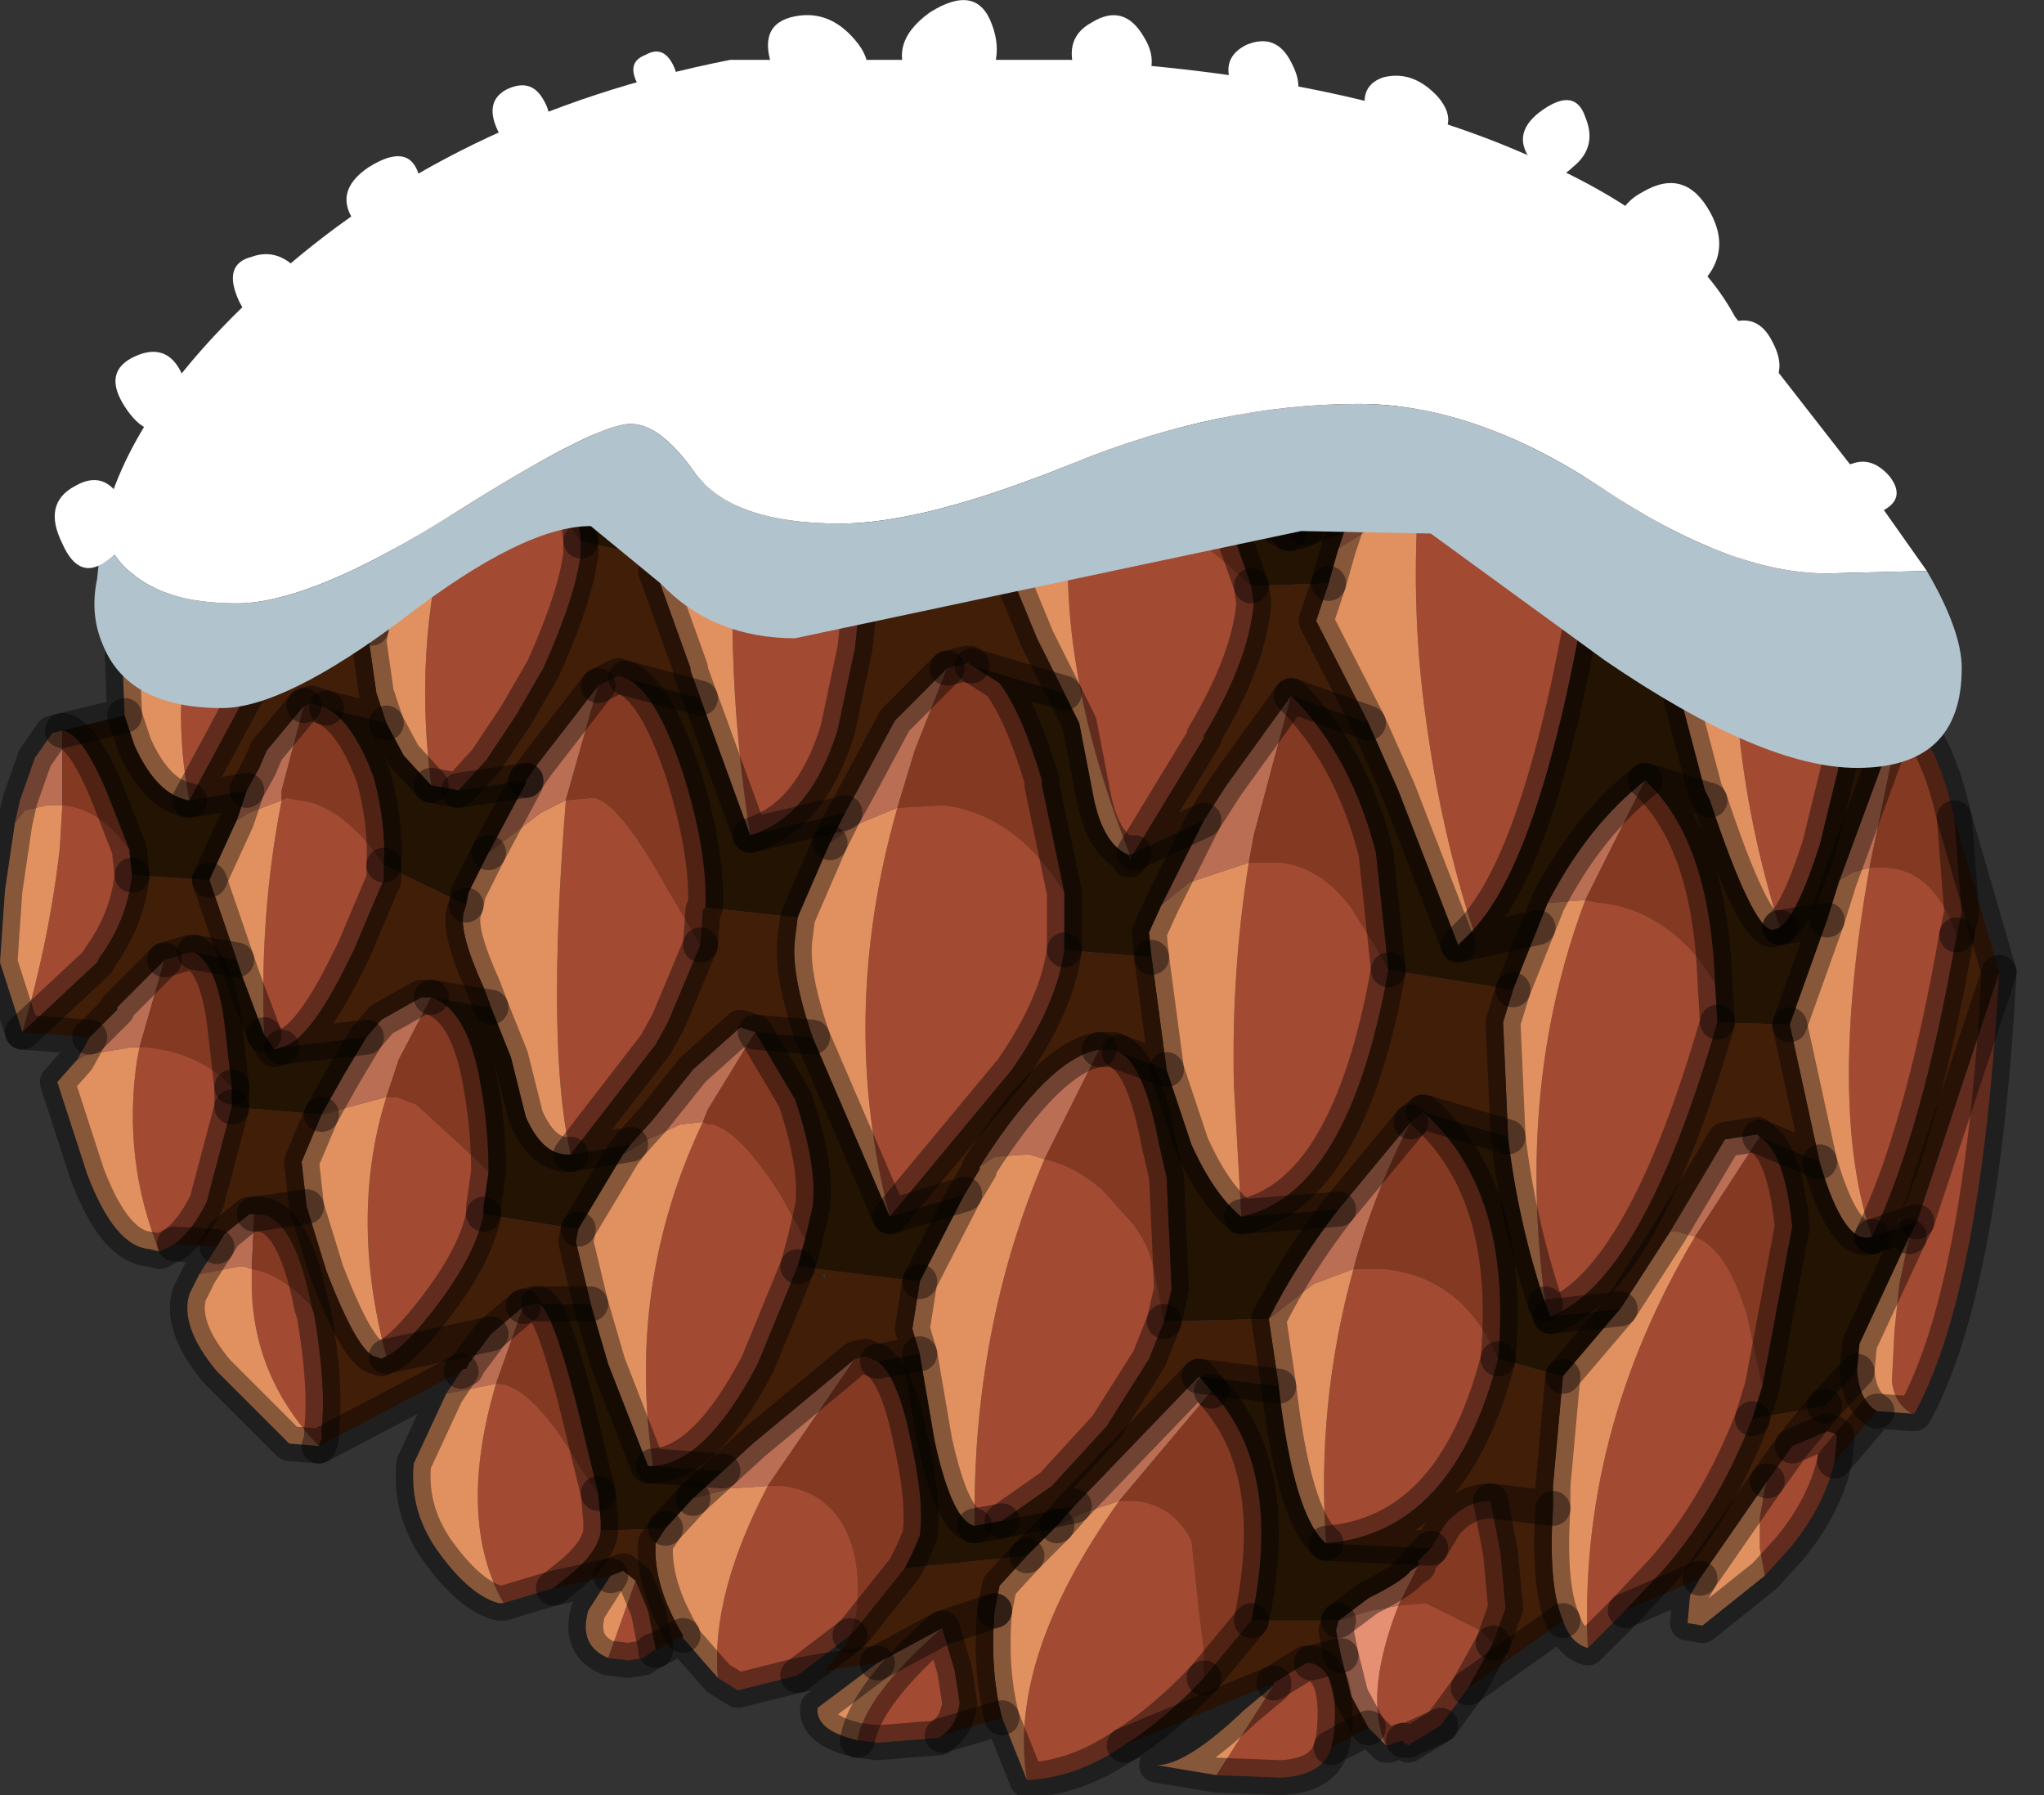 <?xml version="1.0" encoding="utf-8"?>
<svg version="1.1" id="Layer_1"
xmlns="http://www.w3.org/2000/svg"
xmlns:xlink="http://www.w3.org/1999/xlink"
width="41px" height="36px"
xml:space="preserve">
<rect width="100%" height="100%" fill="#333333" stroke="none"/>
<g id="PathID_640" transform="matrix(1, 0, 0, 1, 23.25, 35.1)">
<path style="fill:#BA6E54;fill-opacity:1" d="M1.45 -30.35L0.45 -30.2L-0.25 -29.9L-0.3 -30.25Q-0.25 -30.95 0.45 -31.35L1.5 -31.65L1.45 -30.35M7.45 -29.15L7.1 -29.15L7 -29.6L7.05 -29.7L7.25 -29.9L7.75 -30.05Q8.15 -30 8.8 -29.55L8.75 -28.8L7.45 -29.15M-13.95 -7.65L-13.9 -7.65L-13.85 -7.75L-13.4 -8.35L-12.75 -8.9L-13.3 -7.35L-14.3 -7.15L-14 -7.6L-13.95 -7.65M-18.2 -9.65L-18.35 -9.7L-18.45 -9.7L-19.25 -9.55L-18.9 -10.1L-18.75 -10.35L-18.25 -10.75L-18.15 -10.75L-18.2 -9.65M-20.9 -14.85L-20.9 -14.9L-19.95 -15.85L-20.45 -14.1L-20.6 -14.1L-21.5 -13.95L-21.7 -13.85L-21.45 -14.3L-20.9 -14.85M-22 -18.95L-22.05 -18.95L-22.3 -18.95L-22.75 -18.85L-22.95 -18.6L-22.85 -19.05L-22.55 -19.9L-22.2 -20.4L-22 -20.45L-22 -18.95M-19.25 -23.3L-19.3 -23.15L-19.65 -23.1L-20.2 -22.8L-20.65 -22.5L-20 -23.5L-19.55 -24.15Q-19.05 -24.7 -18.7 -24.7L-19.25 -23.3M-11.9 -28.6L-11.05 -29.5L-11 -29.5L-10.95 -29.55L-11 -29.35L-11.05 -29.05L-11.9 -28.6M-5.55 -30.7L-5.9 -30.55L-5.45 -31L-4.65 -31.45L-4.55 -31.5L-4.55 -31.35L-4.65 -30.85L-5.55 -30.7M5.25 -26.45L5.2 -25.1L3.6 -24.1L3.85 -24.85L4.9 -27.1L5.35 -27.85L5.25 -26.45M11.35 -24.65L11.2 -24.55L11.4 -25.4Q11.55 -25.85 11.9 -25.9L11.7 -24.65L11.35 -24.65M13.9 -17.6L13.65 -17.45L14.9 -20.85L14.25 -17.7L13.9 -17.6M7.9 -17L7.8 -17Q8.6 -18.55 9.75 -19.45L8.55 -17.05L7.9 -17M0.6 -17.4L0.05 -16.95L0.9 -18.65L1.35 -19.35L2.65 -21.15L1.9 -18.35L1.8 -17.8L0.6 -17.4M-2.5 -24.85L-2.75 -24.7L-2.3 -25.65L-2 -26.1L-1.05 -27.55L-1.65 -25.5L-1.75 -25.1L-2.5 -24.85M10.4 -10.4L10.25 -10.4L11.35 -12.25L12 -12.35L12.05 -12.3L10.75 -10.3L10.4 -10.4M3.6 -10.85L5.05 -12.6Q4.3 -11.15 3.9 -9.65L3.1 -9.35L2.2 -8.65Q2.75 -9.75 3.6 -10.85M-3.6 -11.7Q-2.2 -13.9 -1.2 -14.05L-2.3 -11.85L-2.6 -11.95L-3.3 -11.9L-3.6 -11.7M-0.8 -5L-1.55 -4.75L-2.05 -4.5L-1.7 -4.9L0.8 -7.5L1.05 -7.2L-0.8 -5M4.8 -2.9L4.25 -2.8L3.6 -2.6L4.2 -3.05Q4.9 -3.4 5.05 -3.6L5.2 -3.7L4.8 -2.9M-14.05 -25.4L-14.4 -25.2L-14.5 -25.15L-15.15 -24.7L-15.05 -24.9L-14.65 -25.8Q-14.05 -27.15 -13.45 -27.1L-13.35 -27.1L-14.05 -25.4M-9.2 -26.15L-8.65 -27.3L-7.95 -28.7L-8.35 -26.6L-8.4 -25.8L-9 -25.65L-9.7 -25L-9.4 -25.65L-9.2 -26.15M-18.05 -19.7L-17.9 -20.05L-17.15 -20.95L-17.6 -19.25L-17.6 -19.05L-18.25 -18.8L-18.5 -18.65L-18.3 -19.25L-18.05 -19.7M-6.1 -18.55L-6.6 -18.2L-6.3 -18.8L-6.05 -19.25L-5.3 -20.65L-4.25 -21.7L-4.9 -20.05L-5.25 -18.9L-6.1 -18.55M-12.4 -18.8L-13.45 -18L-12.7 -19.4L-12.7 -19.45L-12.45 -19.8L-11.25 -21.35L-11.9 -19.05L-12.4 -18.8M-9.05 -12.85L-9.15 -12.6L-9.6 -12.55L-10.25 -12.25L-10.75 -11.95L-10.6 -12.15L-10.15 -12.65L-9.35 -13.65L-8.4 -14.5L-8.1 -14.4L-9.05 -12.85M-16.8 -12.75L-16.35 -13.55L-15.9 -14.3L-15.6 -14.65L-14.8 -15.1L-14.7 -15.1L-14.6 -15.1L-15.25 -13.85L-15.5 -13.1L-16.8 -12.75M-7.85 -5.3L-8.6 -5.25L-9.35 -5.05L-8.75 -5.6L-8.15 -6.15L-6.1 -7.85L-7.85 -5.3" />
<path style="fill:#843922;fill-opacity:1" d="M4.8 -29.45L4.55 -28.55L4.05 -29.15L3.85 -29.3Q2.9 -30.25 1.8 -30.3L1.45 -30.35L1.5 -31.65L1.8 -31.65L2.9 -31.5L3.85 -31.25L4.45 -30.75Q4.9 -30.25 4.8 -29.45M10.8 -26.25L10.15 -27.65L9.45 -28.35L8.75 -28.8L8.8 -29.55L9.75 -28.85Q11.05 -27.75 11.05 -27.25L10.8 -26.25M13.75 -23.45L13.9 -22.25L13.5 -22.95Q12.65 -24.55 11.75 -24.65L11.7 -24.65L11.9 -25.9L12.05 -25.95Q13.25 -25.8 13.7 -23.85L13.75 -23.45M16.1 -16.8L16 -16.35L15.9 -16.6Q15.45 -17.65 14.6 -17.7L14.25 -17.7L14.9 -20.85Q15.6 -20.3 15.95 -18.7L16.1 -16.8M-9 -29.3L-9.3 -29.35L-9.4 -29.35L-10.7 -29.2L-10.95 -29.1L-11.05 -29.05L-11 -29.35L-10.95 -29.55L-10.95 -29.6Q-10.25 -30.05 -9.65 -30.1L-9.4 -30.15L-9.15 -30.05L-8.9 -30L-9 -29.3M-2.9 -30.95Q-2.25 -30.3 -2.3 -29.7L-2.5 -29.15L-2.9 -29.85L-4.3 -30.8L-4.55 -30.85L-4.65 -30.85L-4.55 -31.35L-4.55 -31.5L-3.85 -31.55L-3.25 -31.25L-2.9 -30.95M7.6 -25.8L8.35 -23.75L8.1 -24.05L7 -25.05L6.3 -25.3L5.2 -25.1L5.25 -26.45L5.35 -27.85L5.75 -27.85Q6.7 -27.8 7.6 -25.8M10.8 -15.9Q9.95 -16.9 8.8 -17L8.55 -17.05L9.75 -19.45Q11.05 -18.25 11.15 -15.4L10.8 -15.9M-1.65 -25.5L-1.05 -27.55L-0.75 -27.85L-0.65 -27.8L-0.6 -27.8Q0 -27.55 0.95 -25.9L1.85 -23.35L1.35 -23.8Q0 -24.95 -1.1 -25.1L-1.45 -25.1L-1.75 -25.1L-1.65 -25.5M-4.3 -18.95L-4.35 -18.95L-5.25 -18.9L-4.9 -20.05L-4.25 -21.7L-3.85 -21.8L-3.8 -21.8L-3.8 -21.75L-3.75 -21.75L-3.2 -21.4Q-2.75 -20.8 -2.35 -19.45L-2.35 -19.35L-1.9 -17.2Q-2.85 -18.75 -4.3 -18.95M1.9 -18.35L2.65 -21.15Q3.85 -19.95 4.35 -18L4.6 -15.65L4.35 -16.1L3.85 -16.9Q3.25 -17.7 2.45 -17.8L2.15 -17.8L1.8 -17.8L1.9 -18.35M6.8 -7.85Q6.1 -9.5 4.5 -9.65L3.9 -9.65Q4.3 -11.15 5.05 -12.6L5.3 -12.8Q7.1 -11.2 6.8 -7.85M6.85 -3.95L6.95 -2.85L6.7 -2.15L6.45 -2.4L5.35 -2.95L4.8 -2.9L5.2 -3.7L5.2 -3.8L5.45 -4.05L5.75 -4.55Q6.15 -5 6.65 -5L6.85 -3.95M-0.1 -9.65Q-0.25 -10.3 -0.7 -10.75L-1.15 -11.25Q-1.75 -11.75 -2.3 -11.85L-1.2 -14.05L-1 -14.05L-0.9 -14.05L-0.8 -14Q-0.3 -13.75 0 -12.15L0.15 -11.5L0.25 -9.25L0.1 -8.6L-0.1 -9.65M0.9 -2L0.8 -2.8L0.65 -4.2Q0.3 -4.9 -0.45 -5L-0.8 -5L1.05 -7.2Q2.5 -5.65 1.85 -2.6L0.9 -1.45L0.9 -2M11.8 -8.7Q11.4 -10.05 10.75 -10.3L12.05 -12.3Q12.55 -12 12.7 -10.5L12.1 -7.3L11.8 -8.7M-14.05 -25.4L-13.35 -27.1Q-12.8 -26.95 -12.2 -25.95Q-11.65 -25 -11.6 -24.25L-11.9 -24.65Q-12.65 -25.5 -13.15 -25.55L-14.05 -25.4M-8.35 -26.6L-7.95 -28.7L-7.55 -28.6Q-7.05 -28.25 -6.5 -26.7Q-6.25 -26.05 -6.15 -25.4L-7.3 -25.8L-8 -25.85L-8.4 -25.8L-8.35 -26.6M-22 -18.95L-22 -20.45Q-21.6 -20.4 -21.1 -19.2L-20.65 -18.05Q-21.25 -18.9 -22 -18.95M-17.8 -22.6Q-18.45 -23.05 -18.95 -23.1L-19.15 -23.1L-19.3 -23.15L-19.25 -23.3L-18.7 -24.7L-18.55 -24.75L-17.95 -24.1Q-17.7 -23.55 -17.75 -22.85L-17.8 -22.6M-19.45 -16L-19.35 -16Q-18.9 -15.75 -18.75 -14.6L-18.6 -13.3Q-19.25 -14 -20.35 -14.1L-20.45 -14.1L-19.95 -15.85L-19.45 -16M-9.85 -17.25Q-10.85 -19.05 -11.35 -19.1L-11.9 -19.05L-11.25 -21.35L-10.85 -21.55L-10.7 -21.5Q-10.1 -21.25 -9.55 -19.6Q-9.05 -18 -9.1 -16.9L-9.15 -16.85L-9.2 -16.15L-9.85 -17.25M-9.15 -12.6L-9.05 -12.85L-8.1 -14.4L-7.3 -13.05Q-6.85 -11.7 -6.95 -10.9L-7.1 -10.25L-7.6 -11.15Q-8.4 -12.4 -8.95 -12.55L-9.05 -12.55L-9.15 -12.6M-13.7 -11.85L-14.9 -12.95L-15.3 -13.1L-15.5 -13.1L-15.25 -13.85L-14.6 -15.1Q-13.85 -14.85 -13.6 -13.3Q-13.45 -12.45 -13.45 -11.6L-13.7 -11.85M-15.8 -18.1Q-16.55 -19 -17.25 -19.05L-17.5 -19.1L-17.6 -19.05L-17.6 -19.25L-17.15 -20.95L-17 -21L-16.7 -20.9Q-16.15 -20.6 -15.75 -19.5Q-15.5 -18.55 -15.55 -17.75L-15.8 -18.1M-5 -6.3Q-4.7 -5 -4.8 -4.3L-4.95 -3.95L-5.1 -3.65L-6.1 -2.4L-6.2 -2.3Q-6.05 -2.65 -6.05 -3.05Q-6 -3.85 -6.3 -4.45Q-6.7 -5.2 -7.55 -5.3L-7.85 -5.3L-6.1 -7.85L-5.9 -7.9L-5.65 -7.8Q-5.25 -7.5 -5 -6.3M-12.75 -8.9L-12.55 -8.95L-12.45 -8.95Q-12.2 -8.9 -11.7 -7L-11.25 -5.15L-11.6 -5.65Q-12.55 -7.3 -13.25 -7.35L-13.3 -7.35L-12.75 -8.9M-18.2 -9.65L-18.15 -10.75L-18.05 -10.75Q-17.35 -10.7 -17 -8.9Q-17.6 -9.55 -18.2 -9.65" />
<path style="fill:#A24A32;fill-opacity:1" d="M16.85 -15.6Q16.5 -9.2 15.15 -6.75L15.1 -6.75Q14.75 -6.95 14.7 -7.4L14.75 -8.4L14.85 -9.35L15.05 -10.3L15.2 -10.6L16.85 -15.6M12.05 -4.05L12.05 -4.65L12.15 -5.25L12.2 -5.4L12.7 -6.1L13.05 -6.25L13.4 -6.4L13.55 -6.35L13.6 -6.3L13.55 -5.8Q13.35 -4.9 12.65 -4.05L12.15 -3.5L12.05 -4.05M10.75 -10.3Q11.4 -10.05 11.8 -8.7L12.1 -7.3L11.9 -6.65Q11.2 -4.85 10.1 -3.6L9.35 -2.8L8.6 -2.05Q8.4 -6.35 10.75 -10.3M6.2 -1.25L5.65 -0.5L5 -0.1L4.9 -0.15L4.9 -0.2L4.6 -0.1L4.55 -0.1Q4.1 -1.1 4.8 -2.9L5.35 -2.95L6.45 -2.4L6.7 -2.15L6.2 -1.25M2.3 -1.3L2.3 -1.35L2.95 -1.75L3.05 -1.75Q3.65 -1.6 3.5 -0.25L3.45 -0.05Q3.3 0.5 2.45 0.55L1.15 0.5L2.3 -1.3M-0.8 -5L-0.45 -5Q0.3 -4.9 0.65 -4.2L0.8 -2.8L0.9 -2L0.9 -1.45Q0.1 -0.6 -0.7 -0.1Q-1.65 0.55 -2.65 0.6Q-3.05 -1.85 -0.8 -5M-4.35 -2.45L-4.1 -1.6L-4 -0.95Q-4.05 -0.5 -4.35 -0.3L-4.4 -0.25L-5.65 -0.15L-6.05 -0.2Q-5.9 -1.1 -4.35 -2.45M-7.85 -5.3L-7.55 -5.3Q-6.7 -5.2 -6.3 -4.45Q-6 -3.85 -6.05 -3.05Q-6.05 -2.65 -6.2 -2.3L-7.25 -1.5L-8.45 -1.2L-8.85 -1.45Q-9 -3.1 -7.85 -5.3M-10.5 -3.4L-10.25 -2.8L-10.1 -2.05L-10.1 -2L-10.15 -2L-10.2 -1.95L-10.35 -1.85L-10.65 -1.8L-11.05 -1.85L-10.5 -3.4M-13.3 -7.35L-13.25 -7.35Q-12.55 -7.3 -11.6 -5.65L-11.25 -5.15L-11.2 -4.6L-11.2 -4.4Q-11.25 -3.95 -11.9 -3.45L-12.15 -3.25L-13.15 -2.95Q-14.1 -4.65 -13.3 -7.35M-20.45 -14.1L-20.35 -14.1Q-19.25 -14 -18.6 -13.3L-18.6 -13L-18.6 -12.9L-19.05 -11.2L-19.1 -11Q-19.4 -10.4 -19.75 -10.15L-20.05 -10Q-20.8 -11.85 -20.5 -13.85L-20.45 -14.1M-14.9 -27.55Q-14.9 -27.4 -15.05 -27.15L-15.8 -25.7L-16.7 -23.9L-16.75 -23.75L-16.8 -23.75L-16.95 -24.85L-16.6 -27L-15.2 -27.75L-14.85 -27.9L-14.9 -27.55M2.85 -24.45L2.65 -24.4L2.6 -24.4Q1.35 -27.6 1.45 -30.35L1.8 -30.3Q2.9 -30.25 3.85 -29.3L4.05 -29.15L4.55 -28.55L4.4 -28.2L4.35 -28.15L3.8 -26.8L3.45 -25.4L2.95 -24.5L2.85 -24.45M10.65 -25.65L10 -23.55L9.9 -23.25Q9.05 -25.5 8.85 -27.25L8.75 -28.8L9.45 -28.35L10.15 -27.65L10.8 -26.25L10.65 -25.65M5.2 -25.1L6.3 -25.3L7 -25.05L8.1 -24.05L8.35 -23.75L8.55 -23.1Q7.65 -17.9 6.3 -16.45Q5.65 -18.45 5.35 -20.7Q5.05 -22.8 5.2 -25.1M13.8 -20.4L13.25 -18.15Q12.8 -16.75 12.45 -16.5Q11.15 -20.65 11.7 -24.65L11.75 -24.65Q12.65 -24.55 13.5 -22.95L13.9 -22.25L13.8 -20.4M14.3 -10.3Q13.4 -12.9 14.25 -17.7L14.6 -17.7Q15.45 -17.65 15.9 -16.6L16 -16.35Q15.3 -12.35 14.3 -10.3M7.85 -8.7L7.75 -8.95Q7.15 -13.35 8.55 -17.05L8.8 -17Q9.95 -16.9 10.8 -15.9L11.15 -15.4L11.2 -14.6Q9.7 -9.4 7.85 -8.7M-0.6 -17.95L-0.6 -18Q-2.15 -21.95 -1.75 -25.1L-1.45 -25.1L-1.1 -25.1Q0 -24.95 1.35 -23.8L1.85 -23.35L1.9 -23Q1.8 -21.85 0.9 -20.35L0.9 -20.3L-0.5 -18L-0.6 -17.95M-2.95 -13.65L-5.4 -10.7Q-6.45 -14.7 -5.25 -18.9L-4.35 -18.95L-4.3 -18.95Q-2.85 -18.75 -1.9 -17.2L-1.9 -16.05Q-2.05 -14.95 -2.95 -13.65M1.65 -10.7L1.5 -13.35Q1.45 -15.65 1.8 -17.8L2.15 -17.8L2.45 -17.8Q3.25 -17.7 3.85 -16.9L4.35 -16.1L4.6 -15.65Q3.8 -11.15 1.65 -10.7M6.8 -7.85Q5.9 -4.35 3.35 -4.15Q3.15 -6.95 3.9 -9.65L4.5 -9.65Q6.1 -9.5 6.8 -7.85M-3.7 -4.5Q-3.75 -8.45 -2.3 -11.85Q-1.75 -11.75 -1.15 -11.25L-0.7 -10.75Q-0.25 -10.3 -0.1 -9.65L0.1 -8.6L-0.2 -7.85L-1.05 -6.5L-2.15 -5.3L-3.15 -4.6L-3.7 -4.5M4.9 -0.2L5 -0.2L5.65 -0.5L5 -0.2L4.9 -0.2M-9.2 -28.65Q-9.75 -27 -10.35 -26.15L-10.95 -25.6Q-11.3 -27.45 -11.05 -29.05L-10.95 -29.1L-10.7 -29.2L-9.4 -29.35L-9.3 -29.35L-9 -29.3L-9.2 -28.65M-11.6 -24Q-11.7 -23.15 -12.35 -21.7L-12.9 -20.75L-13.5 -19.85L-14.05 -19.25L-14.6 -19.35Q-14.95 -22.05 -14.3 -24.5L-14.05 -25.4L-13.15 -25.55Q-12.65 -25.5 -11.9 -24.65L-11.6 -24.25L-11.6 -24M-2.9 -27.9L-3 -27.65Q-3.6 -26.15 -4 -25.8Q-4.85 -28.65 -4.65 -30.85L-4.55 -30.85L-4.3 -30.8L-2.9 -29.85L-2.5 -29.15L-2.9 -27.9M-5.95 -24.15L-5.95 -23.55L-6.1 -22.1L-6.45 -20.45Q-7 -18.7 -8.2 -18.35Q-8.8 -22.15 -8.4 -25.8L-8 -25.85L-7.3 -25.8L-6.15 -25.4L-5.95 -24.15M-19.15 -23.1L-18.95 -23.1Q-18.45 -23.05 -17.8 -22.6Q-17.9 -21.9 -18.35 -21.1L-18.4 -21L-19.45 -19.05Q-19.85 -21.05 -19.3 -23.15L-19.15 -23.1M-20.65 -18.05L-20.65 -18L-20.6 -17.55Q-20.7 -16.65 -21.25 -15.9L-21.3 -15.8L-22.8 -14.4Q-22.25 -16.3 -22.05 -18.1L-22 -18.95Q-21.25 -18.9 -20.65 -18.05M-11.9 -19.05L-11.35 -19.1Q-10.85 -19.05 -9.85 -17.25L-9.2 -16.15L-9.85 -14.6L-10.1 -14.15L-11.8 -11.95Q-12.3 -14.05 -11.9 -19.05M-8.05 -7.75Q-9.1 -5.75 -10.15 -5.7Q-10.7 -9.35 -9.15 -12.6L-9.05 -12.55L-8.95 -12.55Q-8.4 -12.4 -7.6 -11.15L-7.1 -10.25L-7.25 -9.7L-8.05 -7.75M-14.5 -8.9Q-15.15 -8.05 -15.5 -7.9Q-16.25 -10.7 -15.5 -13.1L-15.3 -13.1L-14.9 -12.95L-13.7 -11.85L-13.45 -11.6L-13.55 -10.9L-13.55 -10.75Q-13.7 -9.95 -14.5 -8.9M-17.6 -19.05L-17.5 -19.1L-17.25 -19.05Q-16.55 -19 -15.8 -18.1L-15.55 -17.75L-15.55 -17.45L-15.6 -17.35L-16.15 -16.05L-16.4 -15.55Q-17.1 -14.2 -17.6 -14.1L-17.75 -14.05L-17.95 -14.35Q-18.05 -16.75 -17.6 -19.05M-17 -8.9L-16.95 -8.75Q-16.7 -7.3 -16.8 -6.4L-16.8 -6.25L-16.85 -6.1Q-18.15 -7.45 -18.2 -9.25L-18.2 -9.65Q-17.6 -9.55 -17 -8.9" />
<path style="fill:#231303;fill-opacity:1" d="M0.15 -28.9L-2.3 -29.7Q-2.25 -30.3 -2.9 -30.95L-3.25 -31.25L-0.3 -30.25L-0.25 -29.9L0.15 -28.9M7 -29.6L7.1 -29.15L7.6 -28.05L5.75 -27.85L5.35 -27.85L4.9 -27.1L3.85 -24.85L2.95 -24.5L3.45 -25.4L3.8 -26.8L4.35 -28.15L4.4 -28.2L4.55 -28.55L4.8 -29.45Q4.9 -30.25 4.45 -30.75L7.05 -29.7L7 -29.6M11.15 -24.3L10.6 -23.25L10.6 -23.1L10.2 -22.1L10.95 -19.25L11.05 -19.05L9.75 -19.45Q8.6 -18.55 7.8 -17L7.6 -16.5L6 -16.15L6.3 -16.45Q7.65 -17.9 8.55 -23.1L8.35 -23.75L7.6 -25.8Q6.7 -27.8 5.75 -27.85L7.6 -28.05L7.6 -28L8.3 -26.6L8.35 -26.45L8.75 -24.6Q9.05 -23.6 9.9 -23.25L10 -23.55L10.65 -25.65L10.8 -26.25L11.05 -27.25L11.9 -25.9Q11.55 -25.85 11.4 -25.4L11.2 -24.55L11.15 -24.3M13.65 -17.45L13.4 -16.65L12.45 -16.5L13.4 -16.65L12.65 -14.55L11.2 -14.6L11.15 -15.4Q11.05 -18.25 9.75 -19.45L11.05 -19.05Q11.9 -16.5 12.3 -16.45L12.45 -16.5Q12.8 -16.75 13.25 -18.15L13.8 -20.4L13.9 -22.25L13.75 -23.45L13.7 -23.85L14.9 -20.85L13.65 -17.45M-18.3 -19.25L-18.5 -18.65L-19.05 -17.45L-20.6 -17.55L-20.65 -18L-20.65 -18.05L-21.1 -19.2Q-21.6 -20.4 -22 -20.45L-20.75 -20.75L-20.55 -20.15Q-20.1 -19.15 -19.45 -19.05L-18.3 -19.25M-15.45 -23.85L-16.75 -23.75L-15.45 -23.85L-15.8 -22.5L-17.8 -22.6L-17.75 -22.85Q-17.7 -23.55 -17.95 -24.1L-18.55 -24.75L-17.55 -24.7L-16.8 -23.75L-16.75 -23.75L-16.7 -23.9L-15.8 -25.7L-15.05 -27.15Q-14.9 -27.4 -14.9 -27.55L-14.85 -27.9L-12 -27.95L-11.5 -26.75L-10.95 -25.6L-9.4 -25.65L-9.7 -25L-10 -24.3L-10.05 -23.9L-11.6 -24.25Q-11.65 -25 -12.2 -25.95Q-12.8 -26.95 -13.35 -27.1L-11.5 -26.75L-13.35 -27.1L-13.45 -27.1Q-14.05 -27.15 -14.65 -25.8L-15.05 -24.9L-15.15 -24.7L-15.45 -23.85M-2.3 -25.65L-2.75 -24.7L-3.15 -24L-5.95 -24.15L-6.15 -25.4Q-6.25 -26.05 -6.5 -26.7Q-7.05 -28.25 -7.55 -28.6L-5.55 -28L-7.55 -28.6L-7.95 -28.7L-8.65 -27.3L-9.2 -26.15L-9.4 -25.65L-10.95 -25.6L-10.35 -26.15Q-9.75 -27 -9.2 -28.65L-9 -29.3L-8.9 -30L-6.15 -29.6L-5.55 -28L-5.45 -27.8L-5.35 -27.5Q-4.5 -25.65 -4.25 -25.65L-4.2 -25.65L-2.3 -25.65M3.6 -24.1L3.4 -23.4L1.85 -23.35L0.95 -25.9Q0 -27.55 -0.6 -27.8L0.9 -27.45L2.4 -24.5L2.45 -24.5L2.6 -24.4L2.65 -24.4L2.85 -24.45L2.95 -24.5L3.85 -24.85L3.6 -24.1M7.1 -15.25L4.6 -15.65L4.35 -18Q3.85 -19.95 2.65 -21.15L4.2 -20.6L4.8 -19.25L6 -16.15L7.6 -16.5L7.1 -15.25M5.3 -12.8L7 -12.3Q7.2 -10.6 7.75 -8.95L7.85 -8.7L9.25 -8.85L8.1 -7.5L6.8 -7.85Q7.1 -11.2 5.3 -12.8M0.05 -16.95L-0.2 -16.4L-0.15 -15.9L-1.9 -16.05L-1.9 -17.2L-2.35 -19.35L-2.35 -19.45Q-2.75 -20.8 -3.2 -21.4L-3.75 -21.75L-1.9 -21.2L-1.6 -20.6L-1.3 -19.05Q-1.1 -18.15 -0.6 -17.95L-0.6 -17.85L-0.5 -18L0.9 -18.65L0.05 -16.95M15.2 -10.6L15.05 -10.3L14.05 -8.15L14 -7.6L13.35 -6.9L11.9 -6.65L12.1 -7.3L12.7 -10.5Q12.55 -12 12.05 -12.3L13.25 -11.8Q13.75 -10.1 14.3 -10.3L15.2 -10.6M5.2 -3.8L5.2 -3.7L5.05 -3.6Q4.9 -3.4 4.2 -3.05L3.6 -2.6L1.85 -2.6Q2.5 -5.65 1.05 -7.2L0.8 -7.5L2.4 -7.3Q2.7 -4.7 3.35 -4.15L5.45 -4.05L5.2 -3.8M0.1 -8.6L0.25 -9.25L0.15 -11.5L0 -12.15Q-0.3 -13.75 -0.8 -14L0.15 -13.65L0.65 -12.15Q1.1 -11.15 1.65 -10.7L3.6 -10.85Q2.75 -9.75 2.2 -8.65L0.1 -8.6M-2.65 -3.9L-5.1 -3.65L-4.95 -3.95L-4.8 -4.3Q-4.7 -5 -5 -6.3Q-5.25 -7.5 -5.65 -7.8L-4.8 -7.95L-4.5 -6.2Q-4.15 -4.6 -3.7 -4.5L-3.15 -4.6L-1.7 -4.9L-2.05 -4.5L-2.65 -3.9M-12.7 -19.45L-12.7 -19.4L-13.45 -18L-13.85 -17.2L-13.9 -16.95L-15.55 -17.75Q-15.5 -18.55 -15.75 -19.5Q-16.15 -20.6 -16.7 -20.9L-15.5 -20.6L-15.15 -19.95L-14.6 -19.35L-14.05 -19.25L-12.7 -19.45M-18.5 -15.85L-18.4 -15.55L-17.95 -14.35L-17.75 -14.05L-17.6 -14.1L-15.9 -14.3L-16.35 -13.55L-16.8 -12.75L-18.6 -12.9L-18.6 -13L-18.6 -13.3L-18.75 -14.6Q-18.9 -15.75 -19.35 -16L-18.5 -15.85M-9.1 -16.9Q-9.05 -18 -9.55 -19.6Q-10.1 -21.25 -10.7 -21.5L-9.2 -21.1L-8.2 -18.35L-6.3 -18.8L-6.6 -18.2L-7.25 -16.7L-9.1 -16.9M-4.8 -9.4L-7.25 -9.7L-7.1 -10.25L-6.95 -10.9Q-6.85 -11.7 -7.3 -13.05L-8.1 -14.4L-6.95 -14.3L-5.4 -10.7L-3.9 -11.15L-4.8 -9.4M-10.75 -11.95L-11.65 -10.45L-13.55 -10.75L-13.55 -10.9L-13.45 -11.6Q-13.45 -12.45 -13.6 -13.3Q-13.85 -14.85 -14.6 -15.1L-13.4 -14.9L-13 -13.9L-12.7 -12.7Q-12.35 -11.9 -11.8 -11.95L-10.6 -12.15L-10.75 -11.95M-11.2 -4.4L-11.2 -4.6L-11.25 -5.15L-11.7 -7Q-12.2 -8.9 -12.45 -8.95L-11.4 -8.95L-11.05 -7.75L-10.25 -5.7L-10.15 -5.7L-8.75 -5.6L-9.35 -5.05L-9.9 -4.45L-11.2 -4.4" />
<path style="fill:#E19160;fill-opacity:1" d="M2.6 -24.4L2.45 -24.5L2.4 -24.5L0.9 -27.45L0.8 -27.6L0.15 -28.9L-0.25 -29.9L0.45 -30.2L1.45 -30.35Q1.35 -27.6 2.6 -24.4M14 -7.6L14.05 -8.15L15.05 -10.3L14.85 -9.35L14.75 -8.4L14.7 -7.4Q14.75 -6.95 15.1 -6.75L14.4 -6.8Q14.05 -7 14 -7.6M12.2 -5.4L12.15 -5.25L12.05 -4.65L12.05 -4.05L12.15 -3.5L10.9 -2.5L10.6 -2.55L10.65 -3.1L10.85 -3.45L12.2 -5.4M7.9 -4.85L7.9 -5.3L8.1 -7.5L9.25 -8.85L10.25 -10.4L10.4 -10.4L10.75 -10.3Q8.4 -6.35 8.6 -2.05Q8.25 -2.15 8.1 -2.6Q7.8 -3.3 7.9 -4.85M1.15 0.5L-0.05 0.3Q0.55 0.3 1.7 -0.8L2.3 -1.3L1.15 0.5M-3.3 -2.8L-3.2 -3.3L-2.65 -3.9L-2.05 -4.5L-1.55 -4.75L-0.8 -5Q-3.05 -1.85 -2.65 0.6L-3.15 -0.65Q-3.4 -1.6 -3.3 -2.8M-4.35 -2.45Q-5.9 -1.1 -6.05 -0.2Q-6.9 -0.4 -6.85 -0.85L-5.65 -1.75L-4.35 -2.45M-10.1 -4.15L-9.9 -4.45L-9.35 -5.05L-8.6 -5.25L-7.85 -5.3Q-9 -3.1 -8.85 -1.45L-9.55 -2.25L-9.55 -2.3Q-10.15 -3.3 -10.1 -4.15M-11.05 -1.85Q-11.65 -2.1 -11.45 -2.8L-11.1 -3.35L-11 -3.5L-10.75 -3.6L-10.5 -3.4L-11.05 -1.85M-13.15 -2.95L-13.25 -2.95Q-13.8 -3.1 -14.4 -3.9Q-15.05 -4.75 -14.95 -5.75L-14.3 -7.15L-13.3 -7.35Q-14.1 -4.65 -13.15 -2.95M-18.45 -9.7L-18.35 -9.7L-18.2 -9.65L-18.2 -9.25Q-18.15 -7.45 -16.85 -6.1L-17.45 -6.15L-18.9 -7.6Q-19.65 -8.5 -19.45 -9.15L-19.25 -9.55L-18.45 -9.7M-20.5 -13.85Q-20.8 -11.85 -20.05 -10L-20.25 -10.05Q-20.95 -10.1 -21.5 -11.55L-22.1 -13.4L-21.7 -13.85L-21.5 -13.95L-20.6 -14.1L-20.45 -14.1L-20.5 -13.85M-22.05 -18.1Q-22.25 -16.3 -22.8 -14.4L-23.25 -15.8L-23.15 -17.25L-22.95 -18.6L-22.75 -18.85L-22.3 -18.95L-22.05 -18.95L-22 -18.95L-22.05 -18.1M-20.2 -22.8L-19.65 -23.1L-19.3 -23.15Q-19.85 -21.05 -19.45 -19.05Q-20.1 -19.15 -20.55 -20.15L-20.75 -20.75L-20.8 -22L-20.65 -22.5L-20.2 -22.8M-17.55 -24.7L-17.8 -25.4L-17.35 -26.35L-16.85 -26.85L-16.6 -27L-16.95 -24.85L-16.8 -23.75L-17.55 -24.7M-11.05 -29.05Q-11.3 -27.45 -10.95 -25.6L-11.5 -26.75L-12 -27.95L-12 -28.3L-11.9 -28.6L-11.05 -29.05M-4.2 -25.65L-4.25 -25.65Q-4.5 -25.65 -5.35 -27.5L-5.45 -27.8L-5.55 -28L-6.15 -29.6L-6.15 -29.85L-6.05 -30.05L-5.9 -30.55L-5.55 -30.7L-4.65 -30.85Q-4.85 -28.65 -4 -25.8Q-4.1 -25.65 -4.2 -25.65M9.9 -23.25Q9.05 -23.6 8.75 -24.6L8.35 -26.45L8.3 -26.6L7.6 -28L7.6 -28.05L7.1 -29.15L7.45 -29.15L8.75 -28.8L8.85 -27.25Q9.05 -25.5 9.9 -23.25M11.05 -19.05L10.95 -19.25L10.2 -22.1L10.6 -23.1L10.6 -23.25L11.15 -24.3L11.2 -24.55L11.35 -24.65L11.7 -24.65Q11.15 -20.65 12.45 -16.5L12.3 -16.45Q11.9 -16.5 11.05 -19.05M13.25 -11.8L12.65 -14.55L13.4 -16.65L13.65 -17.45L13.9 -17.6L14.25 -17.7Q13.4 -12.9 14.3 -10.3Q13.75 -10.1 13.25 -11.8M4.8 -19.25L4.2 -20.6L3.15 -22.65L3.4 -23.4L3.6 -24.1L5.2 -25.1Q5.05 -22.8 5.35 -20.7Q5.65 -18.45 6.3 -16.45L6 -16.15L4.8 -19.25M7 -12.3L6.9 -14.6L7.1 -15.25L7.6 -16.5L7.8 -17L7.9 -17L8.55 -17.05Q7.15 -13.35 7.75 -8.95Q7.2 -10.6 7 -12.3M-2.45 -22.3L-3.15 -24L-2.75 -24.7L-2.5 -24.85L-1.75 -25.1Q-2.15 -21.95 -0.6 -18L-0.6 -17.95Q-1.1 -18.15 -1.3 -19.05L-1.6 -20.6L-1.9 -21.2L-2.45 -22.3M0.65 -12.15L0.15 -13.65L-0.15 -15.9L-0.2 -16.4L0.05 -16.95L0.6 -17.4L1.8 -17.8Q1.45 -15.65 1.5 -13.35L1.65 -10.7Q1.1 -11.15 0.65 -12.15M3.35 -4.15Q2.7 -4.7 2.4 -7.3L2.2 -8.65L3.1 -9.35L3.9 -9.65Q3.15 -6.95 3.35 -4.15M-15.15 -19.95L-15.5 -20.6L-15.7 -21.2L-15.85 -22.25L-15.8 -22.5L-15.45 -23.85L-15.15 -24.7L-14.5 -25.15L-14.4 -25.2L-14.05 -25.4L-14.3 -24.5Q-14.95 -22.05 -14.6 -19.35L-15.15 -19.95M-8.4 -25.8Q-8.8 -22.15 -8.2 -18.35L-9.2 -21.1L-9.4 -21.65L-9.4 -21.7L-10.1 -23.65L-10.05 -23.9L-10 -24.3L-9.7 -25L-9 -25.65L-8.4 -25.8M-17.95 -14.35L-18.4 -15.55L-18.5 -15.85L-19.05 -17.45L-18.5 -18.65L-18.25 -18.8L-17.6 -19.05Q-18.05 -16.75 -17.95 -14.35M-6.95 -14.3Q-7.4 -15.6 -7.3 -16.3L-7.25 -16.7L-6.6 -18.2L-6.1 -18.55L-5.25 -18.9Q-6.45 -14.7 -5.4 -10.7L-6.95 -14.3M-3.3 -11.9L-2.6 -11.95L-2.3 -11.85Q-3.75 -8.45 -3.7 -4.5Q-4.15 -4.6 -4.5 -6.2L-4.8 -7.95L-4.95 -8.45L-4.8 -9.4L-3.9 -11.15L-3.6 -11.65L-3.6 -11.7L-3.3 -11.9M-10.25 -5.7L-11.05 -7.75L-11.4 -8.95L-11.7 -10.2L-11.65 -10.45L-10.75 -11.95L-10.25 -12.25L-9.6 -12.55L-9.15 -12.6Q-10.7 -9.35 -10.15 -5.7L-10.25 -5.7M-13.9 -16.95L-13.85 -17.2L-13.45 -18L-12.4 -18.8L-11.9 -19.05Q-12.3 -14.05 -11.8 -11.95Q-12.35 -11.9 -12.7 -12.7L-13 -13.9L-13.4 -14.9L-13.55 -15.3Q-14.05 -16.4 -13.95 -16.8L-13.9 -16.95M-15.6 -7.85L-15.75 -7.9Q-16.1 -8.05 -16.7 -9.6L-17.1 -10.9L-17.2 -11.8L-16.8 -12.75L-15.5 -13.1Q-16.25 -10.7 -15.5 -7.9L-15.6 -7.85" />
<path style="fill:#411E08;fill-opacity:1" d="M15.2 -10.6L14.3 -10.3Q15.3 -12.35 16 -16.35L16.1 -16.8L15.95 -18.7L16.85 -15.6L15.2 -10.6M10.1 -3.6Q11.2 -4.85 11.9 -6.65L13.35 -6.9L12.7 -6.1L13.35 -6.9L14 -7.6Q14.05 -7 14.4 -6.8L13.55 -5.8L13.6 -6.3L13.55 -6.35L13.4 -6.4L13.05 -6.25L12.7 -6.1L12.2 -5.4L10.85 -3.45L9.35 -2.8L10.1 -3.6M6.7 -2.15L6.95 -2.85L6.85 -3.95L6.65 -5L7.9 -4.85Q7.8 -3.3 8.1 -2.6L6.2 -1.25L6.7 -2.15M3.05 -1.75L3.65 -1.9L3.85 -1.1L4.2 -0.45L3.45 -0.05L3.5 -0.25Q3.65 -1.6 3.05 -1.75L2.95 -1.75L2.3 -1.35L-0.7 -0.1Q0.1 -0.6 0.9 -1.45L1.85 -2.6L3.6 -2.6L3.55 -2.4L3.65 -1.9L3.05 -1.75M-3.15 -0.65L-4.35 -0.3Q-4.05 -0.5 -4 -0.95L-4.1 -1.6L-4.35 -2.45L-3.3 -2.8Q-3.4 -1.6 -3.15 -0.65M-2.65 -3.9L-3.2 -3.3L-3.3 -2.8L-4.35 -2.45L-5.65 -1.75L-6.7 -1.6L-6.3 -2.1L-6.2 -2.3L-6.1 -2.4L-5.1 -3.65L-2.65 -3.9M-9.9 -4.45L-10.1 -4.15Q-10.15 -3.3 -9.55 -2.3L-10.1 -2L-10.1 -2.05L-10.25 -2.8L-10.5 -3.4L-10.75 -3.6L-11 -3.5L-12.15 -3.25L-11.9 -3.45Q-11.25 -3.95 -11.2 -4.4L-9.9 -4.45M-16.8 -6.25L-16.8 -6.4Q-16.7 -7.3 -16.95 -8.75L-17 -8.9Q-17.35 -10.7 -18.05 -10.75L-18.15 -10.75L-17.1 -10.9L-18.15 -10.75L-18.25 -10.75L-18.75 -10.35L-18.9 -10.1L-19.75 -10.15Q-19.4 -10.4 -19.1 -11L-19.05 -11.2L-18.6 -12.9L-16.8 -12.75L-17.2 -11.8L-17.1 -10.9L-16.7 -9.6Q-16.1 -8.05 -15.75 -7.9L-15.6 -7.85L-15.5 -7.9L-13.4 -8.35L-15.5 -7.9Q-15.15 -8.05 -14.5 -8.9Q-13.7 -9.95 -13.55 -10.75L-11.65 -10.45L-11.7 -10.2L-11.4 -8.95L-12.45 -8.95L-12.55 -8.95L-12.75 -8.9L-13.4 -8.35L-13.85 -7.75L-13.9 -7.65L-13.95 -7.65L-14 -7.6L-16.85 -6.1L-16.8 -6.25M-19.35 -16L-19.45 -16L-19.95 -15.85L-20.9 -14.9L-20.9 -14.85L-21.45 -14.3L-22.8 -14.4L-21.3 -15.8L-21.25 -15.9Q-20.7 -16.65 -20.6 -17.55L-19.05 -17.45L-18.5 -15.85L-19.35 -16M-4.2 -25.65Q-4.1 -25.65 -4 -25.8Q-3.6 -26.15 -3 -27.65L-2.9 -27.9L-2.5 -29.15L-2.3 -29.7L0.15 -28.9L0.8 -27.6L0.9 -27.45L-0.6 -27.8L-0.65 -27.8L-0.75 -27.85L-1.05 -27.55L-2 -26.1L-2.3 -25.65L-4.2 -25.65M13.25 -11.8L12.05 -12.3L12 -12.35L11.35 -12.25L10.25 -10.4L9.25 -8.85L7.85 -8.7Q9.7 -9.4 11.2 -14.6L12.65 -14.55L13.25 -11.8M2.65 -21.15L1.35 -19.35L0.9 -18.65L-0.5 -18L0.9 -20.3L0.9 -20.35Q1.8 -21.85 1.9 -23L1.85 -23.35L3.4 -23.4L3.15 -22.65L4.2 -20.6L2.65 -21.15M-3.15 -24L-2.45 -22.3L-1.9 -21.2L-3.75 -21.75L-3.8 -21.75L-3.8 -21.8L-3.85 -21.8L-4.25 -21.7L-5.3 -20.65L-6.05 -19.25L-6.3 -18.8L-8.2 -18.35Q-7 -18.7 -6.45 -20.45L-6.1 -22.1L-5.95 -23.55L-5.95 -24.15L-3.15 -24M-3.6 -11.7L-3.6 -11.65L-3.9 -11.15L-5.4 -10.7L-2.95 -13.65Q-2.05 -14.95 -1.9 -16.05L-0.15 -15.9L0.15 -13.65L-0.8 -14L-0.9 -14.05L-1 -14.05L-1.2 -14.05Q-2.2 -13.9 -3.6 -11.7M5.3 -12.8L5.05 -12.6L3.6 -10.85L1.65 -10.7Q3.8 -11.15 4.6 -15.65L7.1 -15.25L6.9 -14.6L7 -12.3L5.3 -12.8M7.9 -5.3L7.9 -4.85L6.65 -5Q6.15 -5 5.75 -4.55L5.45 -4.05L3.35 -4.15Q5.9 -4.35 6.8 -7.85L8.1 -7.5L7.9 -5.3M0.8 -7.5L-1.7 -4.9L-3.15 -4.6L-2.15 -5.3L-1.05 -6.5L-0.2 -7.85L0.1 -8.6L2.2 -8.65L2.4 -7.3L0.8 -7.5M6.9 -2L6.95 -1.85L7 -1.85L6.9 -2M-10.7 -21.5L-10.85 -21.55L-11.25 -21.35L-12.45 -19.8L-12.7 -19.45L-14.05 -19.25L-13.5 -19.85L-12.9 -20.75L-12.35 -21.7Q-11.7 -23.15 -11.6 -24L-11.6 -24.25L-10.05 -23.9L-10.1 -23.65L-9.4 -21.7L-9.4 -21.65L-9.2 -21.1L-10.7 -21.5M-17 -21L-17.15 -20.95L-17.9 -20.05L-18.05 -19.7L-18.3 -19.25L-19.45 -19.05L-18.4 -21L-18.35 -21.1Q-17.9 -21.9 -17.8 -22.6L-15.8 -22.5L-15.85 -22.25L-15.7 -21.2L-15.5 -20.6L-16.7 -20.9L-17 -21M-8.1 -14.4L-8.4 -14.5L-9.35 -13.65L-10.15 -12.65L-10.6 -12.15L-11.8 -11.95L-10.1 -14.15L-9.85 -14.6L-9.2 -16.15L-9.15 -16.85L-9.1 -16.9L-7.25 -16.7L-7.3 -16.3Q-7.4 -15.6 -6.95 -14.3L-8.1 -14.4M-4.95 -8.45L-4.8 -7.95L-5.65 -7.8L-5.9 -7.9L-6.1 -7.85L-8.15 -6.15L-8.75 -5.6L-10.15 -5.7Q-9.1 -5.75 -8.05 -7.75L-7.25 -9.7L-4.8 -9.4L-4.95 -8.45M-14.7 -15.1L-14.8 -15.1L-15.6 -14.65L-15.9 -14.3L-17.6 -14.1Q-17.1 -14.2 -16.4 -15.55L-16.15 -16.05L-15.6 -17.35L-15.55 -17.45L-15.55 -17.75L-13.9 -16.95L-13.95 -16.8Q-14.05 -16.4 -13.55 -15.3L-13.4 -14.9L-14.6 -15.1L-14.7 -15.1M-6.75 -9.55L-6.7 -9.45L-6.7 -9.55L-6.75 -9.55" />
<path style="fill:#E59073;fill-opacity:1" d="M3.85 -1.1L3.65 -1.9L3.55 -2.4L3.6 -2.6L4.25 -2.8L4.8 -2.9Q4.1 -1.1 4.55 -0.1L4.2 -0.45L3.85 -1.1" />
<path style="fill:none;stroke-width:0.7;stroke-linecap:round;stroke-linejoin:round;stroke-miterlimit:3;stroke:#000000;stroke-opacity:0.4" d="M1.5 -31.65L0.45 -31.35Q-0.25 -30.95 -0.3 -30.25L-0.25 -29.9" />
<path style="fill:none;stroke-width:0.7;stroke-linecap:round;stroke-linejoin:round;stroke-miterlimit:3;stroke:#000000;stroke-opacity:0.4" d="M1.5 -31.65L1.8 -31.65L2.9 -31.5L3.85 -31.25L4.45 -30.75L7.05 -29.7L7.25 -29.9L7.75 -30.05Q8.15 -30 8.8 -29.55L9.75 -28.85Q11.05 -27.75 11.05 -27.25L11.9 -25.9L12.05 -25.95Q13.25 -25.8 13.7 -23.85L14.9 -20.85Q15.6 -20.3 15.95 -18.7L16.85 -15.6Q16.5 -9.2 15.15 -6.75L15.1 -6.75L14.4 -6.8L13.55 -5.8Q13.35 -4.9 12.65 -4.05L12.15 -3.5L10.9 -2.5L10.6 -2.55L10.65 -3.1L10.85 -3.45L9.35 -2.8L8.6 -2.05Q8.25 -2.15 8.1 -2.6L6.2 -1.25L5.65 -0.5L5 -0.1L4.9 -0.15L4.9 -0.2L4.6 -0.1L4.55 -0.1L4.2 -0.45L3.45 -0.05Q3.3 0.5 2.45 0.55L1.15 0.5L-0.05 0.3Q0.55 0.3 1.7 -0.8L2.3 -1.3L2.3 -1.35L-0.7 -0.1Q-1.65 0.55 -2.65 0.6L-3.15 -0.65L-4.35 -0.3L-4.4 -0.25L-5.65 -0.15L-6.05 -0.2Q-6.9 -0.4 -6.85 -0.85L-5.65 -1.75L-6.7 -1.6L-7.25 -1.5L-8.45 -1.2L-8.85 -1.45L-9.55 -2.25L-9.55 -2.3L-10.1 -2L-10.15 -2L-10.2 -1.95L-10.35 -1.85L-10.65 -1.8L-11.05 -1.85Q-11.65 -2.1 -11.45 -2.8L-11.1 -3.35L-11 -3.5L-12.15 -3.25L-13.15 -2.95L-13.25 -2.95Q-13.8 -3.1 -14.4 -3.9Q-15.05 -4.75 -14.95 -5.75L-14.3 -7.15L-14 -7.6L-16.85 -6.1L-17.45 -6.15L-18.9 -7.6Q-19.65 -8.5 -19.45 -9.15L-19.25 -9.55L-18.9 -10.1L-19.75 -10.15L-20.05 -10L-20.25 -10.05Q-20.95 -10.1 -21.5 -11.55L-22.1 -13.4L-21.7 -13.85L-21.45 -14.3L-22.8 -14.4L-23.25 -15.8L-23.15 -17.25L-22.95 -18.6L-22.85 -19.05L-22.55 -19.9L-22.2 -20.4L-22 -20.45L-20.75 -20.75L-20.8 -22L-20.65 -22.5L-20 -23.5L-19.55 -24.15Q-19.05 -24.7 -18.7 -24.7L-18.6 -24.75L-18.55 -24.75L-17.55 -24.7L-17.8 -25.4L-17.35 -26.35L-16.85 -26.85L-16.6 -27L-15.2 -27.75L-14.85 -27.9L-12 -27.95L-12 -28.3L-11.9 -28.6L-11.05 -29.5L-11 -29.5L-10.95 -29.55L-10.95 -29.6Q-10.25 -30.05 -9.65 -30.1L-9.4 -30.15L-9.15 -30.05L-8.9 -30L-6.15 -29.6L-6.15 -29.85L-6.05 -30.05L-5.9 -30.55L-5.45 -31L-4.65 -31.45L-4.55 -31.5L-3.85 -31.55L-3.25 -31.25L-0.3 -30.25" />
<path style="fill:none;stroke-width:0.7;stroke-linecap:round;stroke-linejoin:round;stroke-miterlimit:3;stroke:#000000;stroke-opacity:0.4" d="M4.55 -28.55L4.8 -29.45Q4.9 -30.25 4.45 -30.75" />
<path style="fill:none;stroke-width:0.7;stroke-linecap:round;stroke-linejoin:round;stroke-miterlimit:3;stroke:#000000;stroke-opacity:0.4" d="M4.55 -28.55L4.4 -28.2L4.35 -28.15L3.8 -26.8L3.45 -25.4L2.95 -24.5L3.85 -24.85L4.9 -27.1L5.35 -27.85L5.75 -27.85L7.6 -28.05L7.1 -29.15L7 -29.6L7.05 -29.7" />
<path style="fill:none;stroke-width:0.7;stroke-linecap:round;stroke-linejoin:round;stroke-miterlimit:3;stroke:#000000;stroke-opacity:0.4" d="M0.15 -28.9L0.8 -27.6L0.9 -27.45L2.4 -24.5L2.45 -24.5L2.6 -24.4" />
<path style="fill:none;stroke-width:0.7;stroke-linecap:round;stroke-linejoin:round;stroke-miterlimit:3;stroke:#000000;stroke-opacity:0.4" d="M9.9 -23.25Q9.05 -23.6 8.75 -24.6L8.35 -26.45L8.3 -26.6L7.6 -28L7.6 -28.05" />
<path style="fill:none;stroke-width:0.7;stroke-linecap:round;stroke-linejoin:round;stroke-miterlimit:3;stroke:#000000;stroke-opacity:0.4" d="M10.8 -26.25L11.05 -27.25" />
<path style="fill:none;stroke-width:0.7;stroke-linecap:round;stroke-linejoin:round;stroke-miterlimit:3;stroke:#000000;stroke-opacity:0.4" d="M9.9 -23.25L10 -23.55L10.65 -25.65L10.8 -26.25" />
<path style="fill:none;stroke-width:0.7;stroke-linecap:round;stroke-linejoin:round;stroke-miterlimit:3;stroke:#000000;stroke-opacity:0.4" d="M8.35 -23.75L7.6 -25.8Q6.7 -27.8 5.75 -27.85" />
<path style="fill:none;stroke-width:0.7;stroke-linecap:round;stroke-linejoin:round;stroke-miterlimit:3;stroke:#000000;stroke-opacity:0.4" d="M11.2 -24.55L11.4 -25.4Q11.55 -25.85 11.9 -25.9" />
<path style="fill:none;stroke-width:0.7;stroke-linecap:round;stroke-linejoin:round;stroke-miterlimit:3;stroke:#000000;stroke-opacity:0.4" d="M13.9 -22.25L13.75 -23.45L13.7 -23.85" />
<path style="fill:none;stroke-width:0.7;stroke-linecap:round;stroke-linejoin:round;stroke-miterlimit:3;stroke:#000000;stroke-opacity:0.4" d="M12.45 -16.5Q12.8 -16.75 13.25 -18.15L13.8 -20.4L13.9 -22.25" />
<path style="fill:none;stroke-width:0.7;stroke-linecap:round;stroke-linejoin:round;stroke-miterlimit:3;stroke:#000000;stroke-opacity:0.4" d="M11.05 -19.05L10.95 -19.25L10.2 -22.1L10.6 -23.1L10.6 -23.25L11.15 -24.3L11.2 -24.55" />
<path style="fill:none;stroke-width:0.7;stroke-linecap:round;stroke-linejoin:round;stroke-miterlimit:3;stroke:#000000;stroke-opacity:0.4" d="M13.4 -16.65L13.65 -17.45L14.9 -20.85" />
<path style="fill:none;stroke-width:0.7;stroke-linecap:round;stroke-linejoin:round;stroke-miterlimit:3;stroke:#000000;stroke-opacity:0.4" d="M16 -16.35L16.1 -16.8L15.95 -18.7" />
<path style="fill:none;stroke-width:0.7;stroke-linecap:round;stroke-linejoin:round;stroke-miterlimit:3;stroke:#000000;stroke-opacity:0.4" d="M14.3 -10.3Q15.3 -12.35 16 -16.35" />
<path style="fill:none;stroke-width:0.7;stroke-linecap:round;stroke-linejoin:round;stroke-miterlimit:3;stroke:#000000;stroke-opacity:0.4" d="M12.45 -16.5L12.3 -16.45Q11.9 -16.5 11.05 -19.05L9.75 -19.45Q11.05 -18.25 11.15 -15.4L11.2 -14.6" />
<path style="fill:none;stroke-width:0.7;stroke-linecap:round;stroke-linejoin:round;stroke-miterlimit:3;stroke:#000000;stroke-opacity:0.4" d="M12.65 -14.55L13.4 -16.65L12.45 -16.5" />
<path style="fill:none;stroke-width:0.7;stroke-linecap:round;stroke-linejoin:round;stroke-miterlimit:3;stroke:#000000;stroke-opacity:0.4" d="M8.35 -23.75L8.55 -23.1Q7.65 -17.9 6.3 -16.45L6 -16.15L7.6 -16.5L7.8 -17Q8.6 -18.55 9.75 -19.45" />
<path style="fill:none;stroke-width:0.7;stroke-linecap:round;stroke-linejoin:round;stroke-miterlimit:3;stroke:#000000;stroke-opacity:0.4" d="M7.75 -8.95L7.85 -8.7Q9.7 -9.4 11.2 -14.6" />
<path style="fill:none;stroke-width:0.7;stroke-linecap:round;stroke-linejoin:round;stroke-miterlimit:3;stroke:#000000;stroke-opacity:0.4" d="M4.2 -20.6L3.15 -22.65L3.4 -23.4" />
<path style="fill:none;stroke-width:0.7;stroke-linecap:round;stroke-linejoin:round;stroke-miterlimit:3;stroke:#000000;stroke-opacity:0.4" d="M1.85 -23.35L1.9 -23Q1.8 -21.85 0.9 -20.35L0.9 -20.3L-0.5 -18L0.9 -18.65L1.35 -19.35L2.65 -21.15L4.2 -20.6L4.8 -19.25L6 -16.15" />
<path style="fill:none;stroke-width:0.7;stroke-linecap:round;stroke-linejoin:round;stroke-miterlimit:3;stroke:#000000;stroke-opacity:0.4" d="M2.6 -24.4L2.65 -24.4L2.85 -24.45L2.95 -24.5" />
<path style="fill:none;stroke-width:0.7;stroke-linecap:round;stroke-linejoin:round;stroke-miterlimit:3;stroke:#000000;stroke-opacity:0.4" d="M3.4 -23.4L3.6 -24.1L3.85 -24.85" />
<path style="fill:none;stroke-width:0.7;stroke-linecap:round;stroke-linejoin:round;stroke-miterlimit:3;stroke:#000000;stroke-opacity:0.4" d="M1.85 -23.35L0.95 -25.9Q0 -27.55 -0.6 -27.8L-0.65 -27.8L-0.75 -27.85L-1.05 -27.55" />
<path style="fill:none;stroke-width:0.7;stroke-linecap:round;stroke-linejoin:round;stroke-miterlimit:3;stroke:#000000;stroke-opacity:0.4" d="M-0.6 -18L-0.6 -17.95L-0.5 -18L-0.6 -17.85L-0.6 -17.95Q-1.1 -18.15 -1.3 -19.05L-1.6 -20.6L-1.9 -21.2L-3.75 -21.75L-3.2 -21.4Q-2.75 -20.8 -2.35 -19.45L-2.35 -19.35L-1.9 -17.2L-1.9 -16.05" />
<path style="fill:none;stroke-width:0.7;stroke-linecap:round;stroke-linejoin:round;stroke-miterlimit:3;stroke:#000000;stroke-opacity:0.4" d="M-0.15 -15.9L-0.2 -16.4L0.05 -16.95L0.9 -18.65" />
<path style="fill:none;stroke-width:0.7;stroke-linecap:round;stroke-linejoin:round;stroke-miterlimit:3;stroke:#000000;stroke-opacity:0.4" d="M4.6 -15.65L4.35 -18Q3.85 -19.95 2.65 -21.15" />
<path style="fill:none;stroke-width:0.7;stroke-linecap:round;stroke-linejoin:round;stroke-miterlimit:3;stroke:#000000;stroke-opacity:0.4" d="M1.65 -10.7Q3.8 -11.15 4.6 -15.65" />
<path style="fill:none;stroke-width:0.7;stroke-linecap:round;stroke-linejoin:round;stroke-miterlimit:3;stroke:#000000;stroke-opacity:0.4" d="M7.1 -15.25L7.6 -16.5" />
<path style="fill:none;stroke-width:0.7;stroke-linecap:round;stroke-linejoin:round;stroke-miterlimit:3;stroke:#000000;stroke-opacity:0.4" d="M7 -12.3L6.9 -14.6L7.1 -15.25" />
<path style="fill:none;stroke-width:0.7;stroke-linecap:round;stroke-linejoin:round;stroke-miterlimit:3;stroke:#000000;stroke-opacity:0.4" d="M5.05 -12.6L5.3 -12.8L7 -12.3Q7.2 -10.6 7.75 -8.95" />
<path style="fill:none;stroke-width:0.7;stroke-linecap:round;stroke-linejoin:round;stroke-miterlimit:3;stroke:#000000;stroke-opacity:0.4" d="M9.25 -8.85L7.85 -8.7" />
<path style="fill:none;stroke-width:0.7;stroke-linecap:round;stroke-linejoin:round;stroke-miterlimit:3;stroke:#000000;stroke-opacity:0.4" d="M8.1 -7.5L9.25 -8.85L10.25 -10.4L11.35 -12.25L12 -12.35L12.05 -12.3L13.25 -11.8L12.65 -14.55" />
<path style="fill:none;stroke-width:0.7;stroke-linecap:round;stroke-linejoin:round;stroke-miterlimit:3;stroke:#000000;stroke-opacity:0.4" d="M6.8 -7.85Q5.9 -4.35 3.35 -4.15L5.45 -4.05L5.75 -4.55Q6.15 -5 6.65 -5L7.9 -4.85L7.9 -5.3L8.1 -7.5" />
<path style="fill:none;stroke-width:0.7;stroke-linecap:round;stroke-linejoin:round;stroke-miterlimit:3;stroke:#000000;stroke-opacity:0.4" d="M5.05 -12.6L3.6 -10.85Q2.75 -9.75 2.2 -8.65L2.4 -7.3Q2.7 -4.7 3.35 -4.15" />
<path style="fill:none;stroke-width:0.7;stroke-linecap:round;stroke-linejoin:round;stroke-miterlimit:3;stroke:#000000;stroke-opacity:0.4" d="M6.8 -7.85Q7.1 -11.2 5.3 -12.8" />
<path style="fill:none;stroke-width:0.7;stroke-linecap:round;stroke-linejoin:round;stroke-miterlimit:3;stroke:#000000;stroke-opacity:0.4" d="M0.15 -13.65L0.65 -12.15Q1.1 -11.15 1.65 -10.7L3.6 -10.85" />
<path style="fill:none;stroke-width:0.7;stroke-linecap:round;stroke-linejoin:round;stroke-miterlimit:3;stroke:#000000;stroke-opacity:0.4" d="M0.1 -8.6L0.25 -9.25L0.15 -11.5L0 -12.15Q-0.3 -13.75 -0.8 -14L-0.9 -14.05L-1 -14.05L-1.2 -14.05" />
<path style="fill:none;stroke-width:0.7;stroke-linecap:round;stroke-linejoin:round;stroke-miterlimit:3;stroke:#000000;stroke-opacity:0.4" d="M1.05 -7.2L0.8 -7.5L-1.7 -4.9L-2.05 -4.5" />
<path style="fill:none;stroke-width:0.7;stroke-linecap:round;stroke-linejoin:round;stroke-miterlimit:3;stroke:#000000;stroke-opacity:0.4" d="M1.05 -7.2Q2.5 -5.65 1.85 -2.6" />
<path style="fill:none;stroke-width:0.7;stroke-linecap:round;stroke-linejoin:round;stroke-miterlimit:3;stroke:#000000;stroke-opacity:0.4" d="M3.6 -2.6L4.2 -3.05Q4.9 -3.4 5.05 -3.6L5.2 -3.7L5.2 -3.8L5.45 -4.05" />
<path style="fill:none;stroke-width:0.7;stroke-linecap:round;stroke-linejoin:round;stroke-miterlimit:3;stroke:#000000;stroke-opacity:0.4" d="M0.8 -7.5L2.4 -7.3" />
<path style="fill:none;stroke-width:0.7;stroke-linecap:round;stroke-linejoin:round;stroke-miterlimit:3;stroke:#000000;stroke-opacity:0.4" d="M0.9 -1.45L1.85 -2.6" />
<path style="fill:none;stroke-width:0.7;stroke-linecap:round;stroke-linejoin:round;stroke-miterlimit:3;stroke:#000000;stroke-opacity:0.4" d="M0.9 -1.45Q0.1 -0.6 -0.7 -0.1" />
<path style="fill:none;stroke-width:0.7;stroke-linecap:round;stroke-linejoin:round;stroke-miterlimit:3;stroke:#000000;stroke-opacity:0.4" d="M3.65 -1.9L3.55 -2.4L3.6 -2.6" />
<path style="fill:none;stroke-width:0.7;stroke-linecap:round;stroke-linejoin:round;stroke-miterlimit:3;stroke:#000000;stroke-opacity:0.4" d="M3.05 -1.75L3.65 -1.9L3.85 -1.1L4.2 -0.45" />
<path style="fill:none;stroke-width:0.7;stroke-linecap:round;stroke-linejoin:round;stroke-miterlimit:3;stroke:#000000;stroke-opacity:0.4" d="M2.3 -1.35L2.95 -1.75L3.05 -1.75Q3.65 -1.6 3.5 -0.25L3.45 -0.05" />
<path style="fill:none;stroke-width:0.7;stroke-linecap:round;stroke-linejoin:round;stroke-miterlimit:3;stroke:#000000;stroke-opacity:0.4" d="M5.65 -0.5L5 -0.2L4.9 -0.2" />
<path style="fill:none;stroke-width:0.7;stroke-linecap:round;stroke-linejoin:round;stroke-miterlimit:3;stroke:#000000;stroke-opacity:0.4" d="M6.7 -2.15L6.95 -2.85L6.85 -3.95L6.65 -5" />
<path style="fill:none;stroke-width:0.7;stroke-linecap:round;stroke-linejoin:round;stroke-miterlimit:3;stroke:#000000;stroke-opacity:0.4" d="M6.7 -2.15L6.2 -1.25" />
<path style="fill:none;stroke-width:0.7;stroke-linecap:round;stroke-linejoin:round;stroke-miterlimit:3;stroke:#000000;stroke-opacity:0.4" d="M8.1 -2.6Q7.8 -3.3 7.9 -4.85" />
<path style="fill:none;stroke-width:0.7;stroke-linecap:round;stroke-linejoin:round;stroke-miterlimit:3;stroke:#000000;stroke-opacity:0.4" d="M11.9 -6.65Q11.2 -4.85 10.1 -3.6L9.35 -2.8" />
<path style="fill:none;stroke-width:0.7;stroke-linecap:round;stroke-linejoin:round;stroke-miterlimit:3;stroke:#000000;stroke-opacity:0.4" d="M15.05 -10.3L14.05 -8.15L14 -7.6Q14.05 -7 14.4 -6.8" />
<path style="fill:none;stroke-width:0.7;stroke-linecap:round;stroke-linejoin:round;stroke-miterlimit:3;stroke:#000000;stroke-opacity:0.4" d="M14.3 -10.3Q13.75 -10.1 13.25 -11.8" />
<path style="fill:none;stroke-width:0.7;stroke-linecap:round;stroke-linejoin:round;stroke-miterlimit:3;stroke:#000000;stroke-opacity:0.4" d="M12.05 -12.3Q12.55 -12 12.7 -10.5L12.1 -7.3L11.9 -6.65" />
<path style="fill:none;stroke-width:0.7;stroke-linecap:round;stroke-linejoin:round;stroke-miterlimit:3;stroke:#000000;stroke-opacity:0.4" d="M13.35 -6.9L14 -7.6" />
<path style="fill:none;stroke-width:0.7;stroke-linecap:round;stroke-linejoin:round;stroke-miterlimit:3;stroke:#000000;stroke-opacity:0.4" d="M13.55 -5.8L13.6 -6.3L13.55 -6.35L13.4 -6.4L13.05 -6.25L12.7 -6.1L12.2 -5.4" />
<path style="fill:none;stroke-width:0.7;stroke-linecap:round;stroke-linejoin:round;stroke-miterlimit:3;stroke:#000000;stroke-opacity:0.4" d="M10.85 -3.45L12.2 -5.4" />
<path style="fill:none;stroke-width:0.7;stroke-linecap:round;stroke-linejoin:round;stroke-miterlimit:3;stroke:#000000;stroke-opacity:0.4" d="M15.05 -10.3L15.2 -10.6L14.3 -10.3" />
<path style="fill:none;stroke-width:0.7;stroke-linecap:round;stroke-linejoin:round;stroke-miterlimit:3;stroke:#000000;stroke-opacity:0.4" d="M12.7 -6.1L13.35 -6.9" />
<path style="fill:none;stroke-width:0.7;stroke-linecap:round;stroke-linejoin:round;stroke-miterlimit:3;stroke:#000000;stroke-opacity:0.4" d="M15.2 -10.6L16.85 -15.6" />
<path style="fill:none;stroke-width:0.7;stroke-linecap:round;stroke-linejoin:round;stroke-miterlimit:3;stroke:#000000;stroke-opacity:0.4" d="M-16.8 -23.75L-16.75 -23.75L-16.7 -23.9L-15.8 -25.7L-15.05 -27.15Q-14.9 -27.4 -14.9 -27.55L-14.85 -27.9" />
<path style="fill:none;stroke-width:0.7;stroke-linecap:round;stroke-linejoin:round;stroke-miterlimit:3;stroke:#000000;stroke-opacity:0.4" d="M-9 -29.3L-8.9 -30" />
<path style="fill:none;stroke-width:0.7;stroke-linecap:round;stroke-linejoin:round;stroke-miterlimit:3;stroke:#000000;stroke-opacity:0.4" d="M-10.95 -25.6L-10.35 -26.15Q-9.75 -27 -9.2 -28.65L-9 -29.3" />
<path style="fill:none;stroke-width:0.7;stroke-linecap:round;stroke-linejoin:round;stroke-miterlimit:3;stroke:#000000;stroke-opacity:0.4" d="M-15.15 -24.7L-15.05 -24.9L-14.65 -25.8Q-14.05 -27.15 -13.45 -27.1L-13.35 -27.1L-11.5 -26.75L-12 -27.95" />
<path style="fill:none;stroke-width:0.7;stroke-linecap:round;stroke-linejoin:round;stroke-miterlimit:3;stroke:#000000;stroke-opacity:0.4" d="M-13.35 -27.1Q-12.8 -26.95 -12.2 -25.95Q-11.65 -25 -11.6 -24.25" />
<path style="fill:none;stroke-width:0.7;stroke-linecap:round;stroke-linejoin:round;stroke-miterlimit:3;stroke:#000000;stroke-opacity:0.4" d="M-10.05 -23.9L-10 -24.3L-9.7 -25L-9.4 -25.65L-10.95 -25.6L-11.5 -26.75" />
<path style="fill:none;stroke-width:0.7;stroke-linecap:round;stroke-linejoin:round;stroke-miterlimit:3;stroke:#000000;stroke-opacity:0.4" d="M-14.6 -19.35L-14.05 -19.25L-13.5 -19.85L-12.9 -20.75L-12.35 -21.7Q-11.7 -23.15 -11.6 -24L-11.6 -24.25" />
<path style="fill:none;stroke-width:0.7;stroke-linecap:round;stroke-linejoin:round;stroke-miterlimit:3;stroke:#000000;stroke-opacity:0.4" d="M-2.3 -29.7Q-2.25 -30.3 -2.9 -30.95L-3.25 -31.25" />
<path style="fill:none;stroke-width:0.7;stroke-linecap:round;stroke-linejoin:round;stroke-miterlimit:3;stroke:#000000;stroke-opacity:0.4" d="M-2.5 -29.15L-2.3 -29.7" />
<path style="fill:none;stroke-width:0.7;stroke-linecap:round;stroke-linejoin:round;stroke-miterlimit:3;stroke:#000000;stroke-opacity:0.4" d="M0.15 -28.9L-0.25 -29.9" />
<path style="fill:none;stroke-width:0.7;stroke-linecap:round;stroke-linejoin:round;stroke-miterlimit:3;stroke:#000000;stroke-opacity:0.4" d="M-4 -25.8Q-3.6 -26.15 -3 -27.65L-2.9 -27.9L-2.5 -29.15" />
<path style="fill:none;stroke-width:0.7;stroke-linecap:round;stroke-linejoin:round;stroke-miterlimit:3;stroke:#000000;stroke-opacity:0.4" d="M-6.15 -29.6L-5.55 -28L-5.45 -27.8L-5.35 -27.5Q-4.5 -25.65 -4.25 -25.65L-4.2 -25.65Q-4.1 -25.65 -4 -25.8" />
<path style="fill:none;stroke-width:0.7;stroke-linecap:round;stroke-linejoin:round;stroke-miterlimit:3;stroke:#000000;stroke-opacity:0.4" d="M-7.55 -28.6L-5.55 -28" />
<path style="fill:none;stroke-width:0.7;stroke-linecap:round;stroke-linejoin:round;stroke-miterlimit:3;stroke:#000000;stroke-opacity:0.4" d="M-6.15 -25.4Q-6.25 -26.05 -6.5 -26.7Q-7.05 -28.25 -7.55 -28.6L-7.95 -28.7" />
<path style="fill:none;stroke-width:0.7;stroke-linecap:round;stroke-linejoin:round;stroke-miterlimit:3;stroke:#000000;stroke-opacity:0.4" d="M-8.2 -18.35Q-7 -18.7 -6.45 -20.45L-6.1 -22.1L-5.95 -23.55L-5.95 -24.15L-6.15 -25.4" />
<path style="fill:none;stroke-width:0.7;stroke-linecap:round;stroke-linejoin:round;stroke-miterlimit:3;stroke:#000000;stroke-opacity:0.4" d="M-7.95 -28.7L-8.65 -27.3L-9.2 -26.15L-9.4 -25.65" />
<path style="fill:none;stroke-width:0.7;stroke-linecap:round;stroke-linejoin:round;stroke-miterlimit:3;stroke:#000000;stroke-opacity:0.4" d="M-1.05 -27.55L-2 -26.1L-2.3 -25.65L-2.75 -24.7" />
<path style="fill:none;stroke-width:0.7;stroke-linecap:round;stroke-linejoin:round;stroke-miterlimit:3;stroke:#000000;stroke-opacity:0.4" d="M-4.2 -25.65L-2.3 -25.65" />
<path style="fill:none;stroke-width:0.7;stroke-linecap:round;stroke-linejoin:round;stroke-miterlimit:3;stroke:#000000;stroke-opacity:0.4" d="M-20.75 -20.75L-20.55 -20.15Q-20.1 -19.15 -19.45 -19.05" />
<path style="fill:none;stroke-width:0.7;stroke-linecap:round;stroke-linejoin:round;stroke-miterlimit:3;stroke:#000000;stroke-opacity:0.4" d="M-22 -20.45Q-21.6 -20.4 -21.1 -19.2L-20.65 -18.05L-20.65 -18L-20.6 -17.55" />
<path style="fill:none;stroke-width:0.7;stroke-linecap:round;stroke-linejoin:round;stroke-miterlimit:3;stroke:#000000;stroke-opacity:0.4" d="M-19.05 -17.45L-18.5 -18.65L-18.3 -19.25L-19.45 -19.05L-18.4 -21L-18.35 -21.1Q-17.9 -21.9 -17.8 -22.6" />
<path style="fill:none;stroke-width:0.7;stroke-linecap:round;stroke-linejoin:round;stroke-miterlimit:3;stroke:#000000;stroke-opacity:0.4" d="M-18.7 -24.7L-18.55 -24.75L-17.95 -24.1Q-17.7 -23.55 -17.75 -22.85L-17.8 -22.6" />
<path style="fill:none;stroke-width:0.7;stroke-linecap:round;stroke-linejoin:round;stroke-miterlimit:3;stroke:#000000;stroke-opacity:0.4" d="M-15.8 -22.5L-15.45 -23.85L-16.75 -23.75" />
<path style="fill:none;stroke-width:0.7;stroke-linecap:round;stroke-linejoin:round;stroke-miterlimit:3;stroke:#000000;stroke-opacity:0.4" d="M-20.6 -17.55Q-20.7 -16.65 -21.25 -15.9L-21.3 -15.8L-22.8 -14.4" />
<path style="fill:none;stroke-width:0.7;stroke-linecap:round;stroke-linejoin:round;stroke-miterlimit:3;stroke:#000000;stroke-opacity:0.4" d="M-19.95 -15.85L-20.9 -14.9L-20.9 -14.85L-21.45 -14.3" />
<path style="fill:none;stroke-width:0.7;stroke-linecap:round;stroke-linejoin:round;stroke-miterlimit:3;stroke:#000000;stroke-opacity:0.4" d="M-18.6 -13.3L-18.75 -14.6Q-18.9 -15.75 -19.35 -16L-19.45 -16L-19.95 -15.85" />
<path style="fill:none;stroke-width:0.7;stroke-linecap:round;stroke-linejoin:round;stroke-miterlimit:3;stroke:#000000;stroke-opacity:0.4" d="M-2.75 -24.7L-3.15 -24L-2.45 -22.3L-1.9 -21.2" />
<path style="fill:none;stroke-width:0.7;stroke-linecap:round;stroke-linejoin:round;stroke-miterlimit:3;stroke:#000000;stroke-opacity:0.4" d="M-3.75 -21.75L-3.8 -21.75L-3.8 -21.8L-3.85 -21.8L-4.25 -21.7" />
<path style="fill:none;stroke-width:0.7;stroke-linecap:round;stroke-linejoin:round;stroke-miterlimit:3;stroke:#000000;stroke-opacity:0.4" d="M-10.05 -23.9L-10.1 -23.65L-9.4 -21.7L-9.4 -21.65L-9.2 -21.1L-8.2 -18.35L-6.3 -18.8L-6.05 -19.25L-5.3 -20.65L-4.25 -21.7" />
<path style="fill:none;stroke-width:0.7;stroke-linecap:round;stroke-linejoin:round;stroke-miterlimit:3;stroke:#000000;stroke-opacity:0.4" d="M-5.4 -10.7L-2.95 -13.65Q-2.05 -14.95 -1.9 -16.05" />
<path style="fill:none;stroke-width:0.7;stroke-linecap:round;stroke-linejoin:round;stroke-miterlimit:3;stroke:#000000;stroke-opacity:0.4" d="M-6.6 -18.2L-7.25 -16.7L-7.3 -16.3Q-7.4 -15.6 -6.95 -14.3L-5.4 -10.7L-3.9 -11.15L-3.6 -11.65L-3.6 -11.7Q-2.2 -13.9 -1.2 -14.05" />
<path style="fill:none;stroke-width:0.7;stroke-linecap:round;stroke-linejoin:round;stroke-miterlimit:3;stroke:#000000;stroke-opacity:0.4" d="M-9.2 -16.15L-9.15 -16.85L-9.1 -16.9Q-9.05 -18 -9.55 -19.6Q-10.1 -21.25 -10.7 -21.5L-10.85 -21.55L-11.25 -21.35" />
<path style="fill:none;stroke-width:0.7;stroke-linecap:round;stroke-linejoin:round;stroke-miterlimit:3;stroke:#000000;stroke-opacity:0.4" d="M-9.2 -16.15L-9.85 -14.6L-10.1 -14.15L-11.8 -11.95L-10.6 -12.15L-10.15 -12.65L-9.35 -13.65L-8.4 -14.5L-8.1 -14.4L-6.95 -14.3" />
<path style="fill:none;stroke-width:0.7;stroke-linecap:round;stroke-linejoin:round;stroke-miterlimit:3;stroke:#000000;stroke-opacity:0.4" d="M-8.1 -14.4L-7.3 -13.05Q-6.85 -11.7 -6.95 -10.9L-7.1 -10.25L-7.25 -9.7" />
<path style="fill:none;stroke-width:0.7;stroke-linecap:round;stroke-linejoin:round;stroke-miterlimit:3;stroke:#000000;stroke-opacity:0.4" d="M-4.8 -9.4L-3.9 -11.15" />
<path style="fill:none;stroke-width:0.7;stroke-linecap:round;stroke-linejoin:round;stroke-miterlimit:3;stroke:#000000;stroke-opacity:0.4" d="M-10.15 -5.7Q-9.1 -5.75 -8.05 -7.75L-7.25 -9.7" />
<path style="fill:none;stroke-width:0.7;stroke-linecap:round;stroke-linejoin:round;stroke-miterlimit:3;stroke:#000000;stroke-opacity:0.4" d="M-6.3 -18.8L-6.6 -18.2" />
<path style="fill:none;stroke-width:0.7;stroke-linecap:round;stroke-linejoin:round;stroke-miterlimit:3;stroke:#000000;stroke-opacity:0.4" d="M-15.5 -20.6L-15.15 -19.95L-14.6 -19.35" />
<path style="fill:none;stroke-width:0.7;stroke-linecap:round;stroke-linejoin:round;stroke-miterlimit:3;stroke:#000000;stroke-opacity:0.4" d="M-12.7 -19.45L-12.7 -19.4L-13.45 -18" />
<path style="fill:none;stroke-width:0.7;stroke-linecap:round;stroke-linejoin:round;stroke-miterlimit:3;stroke:#000000;stroke-opacity:0.4" d="M-11.8 -11.95Q-12.35 -11.9 -12.7 -12.7L-13 -13.9L-13.4 -14.9L-14.6 -15.1Q-13.85 -14.85 -13.6 -13.3Q-13.45 -12.45 -13.45 -11.6L-13.55 -10.9L-13.55 -10.75" />
<path style="fill:none;stroke-width:0.7;stroke-linecap:round;stroke-linejoin:round;stroke-miterlimit:3;stroke:#000000;stroke-opacity:0.4" d="M-11.65 -10.45L-10.75 -11.95L-10.6 -12.15" />
<path style="fill:none;stroke-width:0.7;stroke-linecap:round;stroke-linejoin:round;stroke-miterlimit:3;stroke:#000000;stroke-opacity:0.4" d="M-12.7 -19.45L-14.05 -19.25" />
<path style="fill:none;stroke-width:0.7;stroke-linecap:round;stroke-linejoin:round;stroke-miterlimit:3;stroke:#000000;stroke-opacity:0.4" d="M-11.25 -21.35L-12.45 -19.8L-12.7 -19.45" />
<path style="fill:none;stroke-width:0.7;stroke-linecap:round;stroke-linejoin:round;stroke-miterlimit:3;stroke:#000000;stroke-opacity:0.4" d="M-17.55 -24.7L-16.8 -23.75" />
<path style="fill:none;stroke-width:0.7;stroke-linecap:round;stroke-linejoin:round;stroke-miterlimit:3;stroke:#000000;stroke-opacity:0.4" d="M-15.8 -22.5L-15.85 -22.25L-15.7 -21.2L-15.5 -20.6L-16.7 -20.9Q-16.15 -20.6 -15.75 -19.5Q-15.5 -18.55 -15.55 -17.75" />
<path style="fill:none;stroke-width:0.7;stroke-linecap:round;stroke-linejoin:round;stroke-miterlimit:3;stroke:#000000;stroke-opacity:0.4" d="M-13.9 -16.95L-13.85 -17.2L-13.45 -18" />
<path style="fill:none;stroke-width:0.7;stroke-linecap:round;stroke-linejoin:round;stroke-miterlimit:3;stroke:#000000;stroke-opacity:0.4" d="M-17.15 -20.95L-17.9 -20.05L-18.05 -19.7L-18.3 -19.25" />
<path style="fill:none;stroke-width:0.7;stroke-linecap:round;stroke-linejoin:round;stroke-miterlimit:3;stroke:#000000;stroke-opacity:0.4" d="M-17.15 -20.95L-17 -21L-16.7 -20.9" />
<path style="fill:none;stroke-width:0.7;stroke-linecap:round;stroke-linejoin:round;stroke-miterlimit:3;stroke:#000000;stroke-opacity:0.4" d="M-15.55 -17.75L-15.55 -17.45L-15.6 -17.35L-16.15 -16.05L-16.4 -15.55Q-17.1 -14.2 -17.6 -14.1L-15.9 -14.3L-15.6 -14.65L-14.8 -15.1L-14.7 -15.1L-14.6 -15.1" />
<path style="fill:none;stroke-width:0.7;stroke-linecap:round;stroke-linejoin:round;stroke-miterlimit:3;stroke:#000000;stroke-opacity:0.4" d="M-18.5 -15.85L-19.05 -17.45" />
<path style="fill:none;stroke-width:0.7;stroke-linecap:round;stroke-linejoin:round;stroke-miterlimit:3;stroke:#000000;stroke-opacity:0.4" d="M-17.95 -14.35L-18.4 -15.55L-18.5 -15.85L-19.35 -16" />
<path style="fill:none;stroke-width:0.7;stroke-linecap:round;stroke-linejoin:round;stroke-miterlimit:3;stroke:#000000;stroke-opacity:0.4" d="M-17.6 -14.1L-17.75 -14.05L-17.95 -14.35" />
<path style="fill:none;stroke-width:0.7;stroke-linecap:round;stroke-linejoin:round;stroke-miterlimit:3;stroke:#000000;stroke-opacity:0.4" d="M-18.6 -13.3L-18.6 -13L-18.6 -12.9" />
<path style="fill:none;stroke-width:0.7;stroke-linecap:round;stroke-linejoin:round;stroke-miterlimit:3;stroke:#000000;stroke-opacity:0.4" d="M-16.8 -12.75L-16.35 -13.55L-15.9 -14.3" />
<path style="fill:none;stroke-width:0.7;stroke-linecap:round;stroke-linejoin:round;stroke-miterlimit:3;stroke:#000000;stroke-opacity:0.4" d="M-15.5 -7.9Q-15.15 -8.05 -14.5 -8.9Q-13.7 -9.95 -13.55 -10.75" />
<path style="fill:none;stroke-width:0.7;stroke-linecap:round;stroke-linejoin:round;stroke-miterlimit:3;stroke:#000000;stroke-opacity:0.4" d="M-13.4 -14.9L-13.55 -15.3Q-14.05 -16.4 -13.95 -16.8L-13.9 -16.95" />
<path style="fill:none;stroke-width:0.7;stroke-linecap:round;stroke-linejoin:round;stroke-miterlimit:3;stroke:#000000;stroke-opacity:0.4" d="M-15.15 -24.7L-15.45 -23.85" />
<path style="fill:none;stroke-width:0.7;stroke-linecap:round;stroke-linejoin:round;stroke-miterlimit:3;stroke:#000000;stroke-opacity:0.4" d="M-11.65 -10.45L-11.7 -10.2L-11.4 -8.95L-11.05 -7.75L-10.25 -5.7L-10.15 -5.7L-8.75 -5.6L-8.15 -6.15L-6.1 -7.85L-5.9 -7.9L-5.65 -7.8L-4.8 -7.95L-4.95 -8.45L-4.8 -9.4" />
<path style="fill:none;stroke-width:0.7;stroke-linecap:round;stroke-linejoin:round;stroke-miterlimit:3;stroke:#000000;stroke-opacity:0.4" d="M-12.75 -8.9L-13.4 -8.35L-13.85 -7.75L-13.9 -7.65L-13.95 -7.65L-14 -7.6" />
<path style="fill:none;stroke-width:0.7;stroke-linecap:round;stroke-linejoin:round;stroke-miterlimit:3;stroke:#000000;stroke-opacity:0.4" d="M-11.25 -5.15L-11.7 -7Q-12.2 -8.9 -12.45 -8.95L-12.55 -8.95L-12.75 -8.9" />
<path style="fill:none;stroke-width:0.7;stroke-linecap:round;stroke-linejoin:round;stroke-miterlimit:3;stroke:#000000;stroke-opacity:0.4" d="M-11.4 -8.95L-12.45 -8.95" />
<path style="fill:none;stroke-width:0.7;stroke-linecap:round;stroke-linejoin:round;stroke-miterlimit:3;stroke:#000000;stroke-opacity:0.4" d="M-16.8 -12.75L-17.2 -11.8L-17.1 -10.9L-16.7 -9.6Q-16.1 -8.05 -15.75 -7.9L-15.6 -7.85L-15.5 -7.9L-13.4 -8.35" />
<path style="fill:none;stroke-width:0.7;stroke-linecap:round;stroke-linejoin:round;stroke-miterlimit:3;stroke:#000000;stroke-opacity:0.4" d="M-18.6 -12.9L-19.05 -11.2L-19.1 -11Q-19.4 -10.4 -19.75 -10.15" />
<path style="fill:none;stroke-width:0.7;stroke-linecap:round;stroke-linejoin:round;stroke-miterlimit:3;stroke:#000000;stroke-opacity:0.4" d="M-18.9 -10.1L-18.75 -10.35L-18.25 -10.75L-18.15 -10.75L-17.1 -10.9" />
<path style="fill:none;stroke-width:0.7;stroke-linecap:round;stroke-linejoin:round;stroke-miterlimit:3;stroke:#000000;stroke-opacity:0.4" d="M-18.15 -10.75L-18.05 -10.75Q-17.35 -10.7 -17 -8.9L-16.95 -8.75Q-16.7 -7.3 -16.8 -6.4L-16.8 -6.25L-16.85 -6.1" />
<path style="fill:none;stroke-width:0.7;stroke-linecap:round;stroke-linejoin:round;stroke-miterlimit:3;stroke:#000000;stroke-opacity:0.4" d="M-12.15 -3.25L-11.9 -3.45Q-11.25 -3.95 -11.2 -4.4L-11.2 -4.6L-11.25 -5.15" />
<path style="fill:none;stroke-width:0.7;stroke-linecap:round;stroke-linejoin:round;stroke-miterlimit:3;stroke:#000000;stroke-opacity:0.4" d="M-11 -3.5L-10.75 -3.6L-10.5 -3.4L-10.25 -2.8L-10.1 -2.05L-10.1 -2" />
<path style="fill:none;stroke-width:0.7;stroke-linecap:round;stroke-linejoin:round;stroke-miterlimit:3;stroke:#000000;stroke-opacity:0.4" d="M-4.8 -7.95L-4.5 -6.2Q-4.15 -4.6 -3.7 -4.5" />
<path style="fill:none;stroke-width:0.7;stroke-linecap:round;stroke-linejoin:round;stroke-miterlimit:3;stroke:#000000;stroke-opacity:0.4" d="M0.1 -8.6L-0.2 -7.85L-1.05 -6.5L-2.15 -5.3L-3.15 -4.6L-1.7 -4.9" />
<path style="fill:none;stroke-width:0.7;stroke-linecap:round;stroke-linejoin:round;stroke-miterlimit:3;stroke:#000000;stroke-opacity:0.4" d="M-6.2 -2.3L-6.1 -2.4L-5.1 -3.65L-4.95 -3.95L-4.8 -4.3Q-4.7 -5 -5 -6.3Q-5.25 -7.5 -5.65 -7.8" />
<path style="fill:none;stroke-width:0.7;stroke-linecap:round;stroke-linejoin:round;stroke-miterlimit:3;stroke:#000000;stroke-opacity:0.4" d="M-9.35 -5.05L-8.75 -5.6" />
<path style="fill:none;stroke-width:0.7;stroke-linecap:round;stroke-linejoin:round;stroke-miterlimit:3;stroke:#000000;stroke-opacity:0.4" d="M-9.9 -4.45L-9.35 -5.05" />
<path style="fill:none;stroke-width:0.7;stroke-linecap:round;stroke-linejoin:round;stroke-miterlimit:3;stroke:#000000;stroke-opacity:0.4" d="M-9.9 -4.45L-10.1 -4.15Q-10.15 -3.3 -9.55 -2.3" />
<path style="fill:none;stroke-width:0.7;stroke-linecap:round;stroke-linejoin:round;stroke-miterlimit:3;stroke:#000000;stroke-opacity:0.4" d="M-7.25 -1.5L-6.2 -2.3" />
<path style="fill:none;stroke-width:0.7;stroke-linecap:round;stroke-linejoin:round;stroke-miterlimit:3;stroke:#000000;stroke-opacity:0.4" d="M-3.7 -4.5L-3.15 -4.6" />
<path style="fill:none;stroke-width:0.7;stroke-linecap:round;stroke-linejoin:round;stroke-miterlimit:3;stroke:#000000;stroke-opacity:0.4" d="M-3.3 -2.8L-3.2 -3.3L-2.65 -3.9" />
<path style="fill:none;stroke-width:0.7;stroke-linecap:round;stroke-linejoin:round;stroke-miterlimit:3;stroke:#000000;stroke-opacity:0.4" d="M-4.35 -0.3Q-4.05 -0.5 -4 -0.95L-4.1 -1.6L-4.35 -2.45Q-5.9 -1.1 -6.05 -0.2" />
<path style="fill:none;stroke-width:0.7;stroke-linecap:round;stroke-linejoin:round;stroke-miterlimit:3;stroke:#000000;stroke-opacity:0.4" d="M-3.3 -2.8L-4.35 -2.45L-5.65 -1.75" />
<path style="fill:none;stroke-width:0.7;stroke-linecap:round;stroke-linejoin:round;stroke-miterlimit:3;stroke:#000000;stroke-opacity:0.4" d="M-3.15 -0.65Q-3.4 -1.6 -3.3 -2.8" />
<path style="fill:none;stroke-width:0.7;stroke-linecap:round;stroke-linejoin:round;stroke-miterlimit:3;stroke:#000000;stroke-opacity:0.4" d="M-2.05 -4.5L-2.65 -3.9" />
<path style="fill:none;stroke-width:0.7;stroke-linecap:round;stroke-linejoin:round;stroke-miterlimit:3;stroke:#000000;stroke-opacity:0.4" d="M-10.7 -21.5L-9.2 -21.1" />
<path style="fill:none;stroke-width:0.7;stroke-linecap:round;stroke-linejoin:round;stroke-miterlimit:3;stroke:#000000;stroke-opacity:0.4" d="M-0.15 -15.9L0.15 -13.65L-0.8 -14" />
<path style="fill:none;stroke-width:0.7;stroke-linecap:round;stroke-linejoin:round;stroke-miterlimit:3;stroke:#000000;stroke-opacity:0.4" d="M-0.6 -27.8L0.9 -27.45" />
</g>
<g id="PathID_641" transform="matrix(1, 0, 0, 1, 23.25, 35.1)">
<path style="fill:#FFFFFF;fill-opacity:1" d="M-17.95 -29.35Q-14.2 -32.8 -8.6 -33.9L-1.8 -33.9Q3.65 -33.6 7.25 -32.05Q10.5 -30.7 11.55 -28.75L14.2 -25.35L15.4 -23.65L13.4 -23.6Q11.45 -23.6 8.9 -25.3Q6.35 -27 4 -27Q1.2 -27 -1.75 -25.8Q-4.7 -24.6 -6.4 -24.6Q-8.55 -24.6 -9.3 -25.6Q-10 -26.6 -10.6 -26.6Q-11.3 -26.6 -14.15 -24.8Q-17 -23 -18.5 -23Q-19.9 -23 -20.6 -23.6Q-21 -23.9 -21.2 -24.5Q-20.7 -26.85 -17.95 -29.35" />
<path style="fill:#B1C3CD;fill-opacity:1" d="M16.1 -21.7Q16.1 -19.7 14 -19.7Q12.1 -19.7 8.95 -21.85L5.45 -24.4L2.85 -24.45L-2.35 -23.35L-7.3 -22.3Q-8.95 -22.3 -10 -23.4L-11.4 -24.55Q-12.75 -24.55 -15.15 -22.7Q-17.55 -20.9 -18.8 -20.9Q-20.7 -20.9 -21.2 -22.2Q-21.45 -22.8 -21.3 -23.5L-21.2 -24.5Q-21 -23.9 -20.6 -23.6Q-19.9 -23 -18.5 -23Q-17 -23 -14.15 -24.8Q-11.3 -26.6 -10.6 -26.6Q-10 -26.6 -9.3 -25.6Q-8.55 -24.6 -6.4 -24.6Q-4.7 -24.6 -1.75 -25.8Q1.2 -27 4 -27Q6.35 -27 8.9 -25.3Q11.45 -23.6 13.4 -23.6L15.4 -23.65Q16.1 -22.45 16.1 -21.7" />
</g>
<g id="PathID_642" transform="matrix(1, 0, 0, 1, 23.25, 35.1)">
<path style="fill:#FFFFFF;fill-opacity:1" d="M7.45 -31.9Q7.05 -32.45 7.7 -32.9Q8.35 -33.35 8.55 -32.75Q8.8 -32.15 8.3 -31.75Q7.85 -31.3 7.45 -31.9M5.35 -32.15Q4.6 -31.75 4.25 -32.55Q3.9 -33.35 4.5 -33.55Q5.1 -33.7 5.6 -33.15Q6.1 -32.55 5.35 -32.15M2.5 -32.85Q2 -32.5 1.55 -33.2Q1.15 -33.9 1.75 -34.2Q2.35 -34.45 2.65 -33.85Q3 -33.2 2.5 -32.85M9.7 -31.25Q10.55 -31.75 11.05 -30.85Q11.55 -29.95 10.7 -29.25Q9.85 -28.55 9.35 -29.65Q8.85 -30.8 9.7 -31.25M14.65 -25.55Q15 -25.1 14.5 -24.85Q13.95 -24.55 13.7 -25.15Q13.45 -25.7 13.9 -25.8Q14.3 -25.95 14.65 -25.55M11.2 -27.6Q10.8 -28.3 11.4 -28.6Q12 -28.85 12.3 -28.25Q12.65 -27.6 12.15 -27.25Q11.65 -26.9 11.2 -27.6M-10.3 -34Q-9.95 -34.2 -9.75 -33.8Q-9.55 -33.4 -9.85 -33.2Q-10.15 -33 -10.45 -33.4Q-10.7 -33.85 -10.3 -34M-13.25 -32.45Q-13.55 -33.05 -13.1 -33.3Q-12.6 -33.55 -12.35 -33.1Q-12.05 -32.6 -12.5 -32.2Q-13 -31.8 -13.25 -32.45M-18.45 -29.05Q-18.8 -29.8 -18.2 -29.95Q-17.65 -30.15 -17.2 -29.6Q-16.75 -29.05 -17.45 -28.7Q-18.1 -28.35 -18.45 -29.05M-19.8 -26.55Q-20.3 -26.25 -20.75 -26.95Q-21.2 -27.65 -20.55 -27.95Q-19.9 -28.25 -19.6 -27.6Q-19.3 -26.9 -19.8 -26.55M-16.1 -30.6Q-16.6 -31.25 -15.85 -31.75Q-15.05 -32.25 -14.85 -31.6Q-14.6 -30.9 -15.1 -30.4Q-15.65 -29.9 -16.1 -30.6M-1.6 -33.45Q-2 -34.3 -1.35 -34.65Q-0.7 -35.05 -0.3 -34.35Q0.1 -33.7 -0.55 -33.15Q-1.2 -32.6 -1.6 -33.45M-3.7 -33.15Q-4.4 -32.55 -4.95 -33.4Q-5.5 -34.2 -4.6 -34.85Q-3.65 -35.45 -3.35 -34.6Q-3.05 -33.8 -3.7 -33.15M-6.35 -33.15Q-7.25 -32.7 -7.7 -33.6Q-8.1 -34.55 -7.4 -34.75Q-6.65 -34.95 -6.1 -34.3Q-5.5 -33.6 -6.35 -33.15M-20.8 -25.05Q-20.4 -24.4 -21.05 -23.9Q-21.65 -23.4 -22 -24.2Q-22.4 -25 -21.75 -25.35Q-21.15 -25.7 -20.8 -25.05" />
</g>
</svg>
